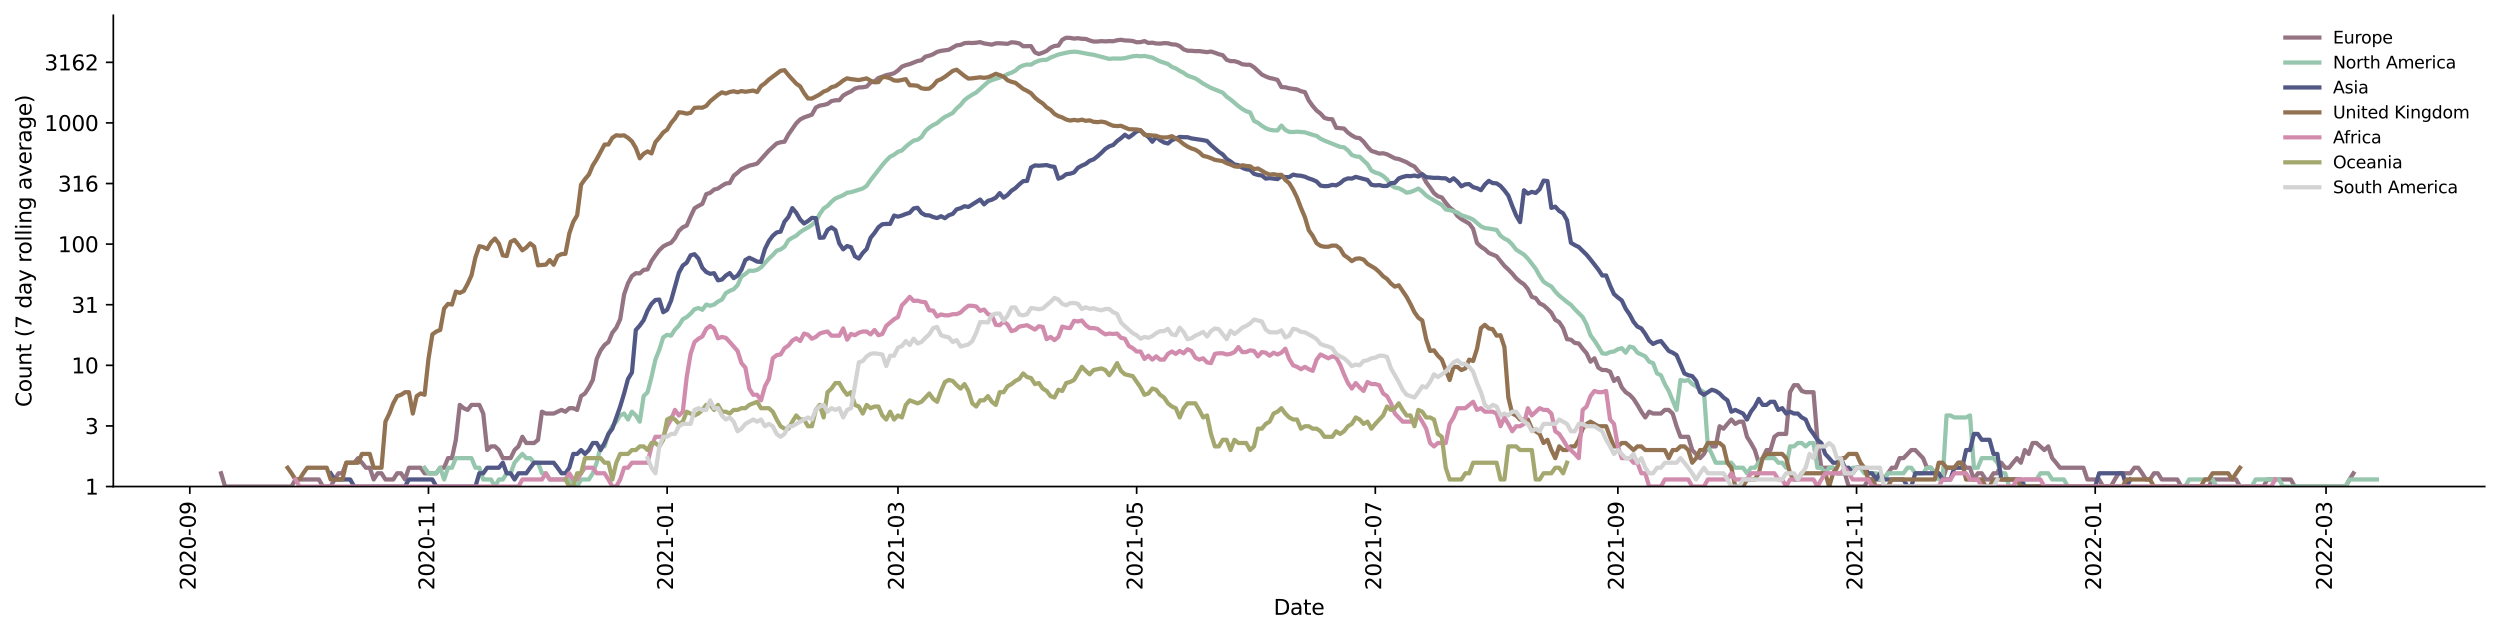 <?xml version="1.0" encoding="utf-8" standalone="no"?>
<!DOCTYPE svg PUBLIC "-//W3C//DTD SVG 1.1//EN"
  "http://www.w3.org/Graphics/SVG/1.1/DTD/svg11.dtd">
<svg xmlns:xlink="http://www.w3.org/1999/xlink" width="1176.528pt" height="298.621pt" viewBox="0 0 1176.528 298.621" xmlns="http://www.w3.org/2000/svg" version="1.1">
 <defs>
  <style type="text/css">*{stroke-linejoin: round; stroke-linecap: butt}</style>
 </defs>
 <g id="figure_1">
  <g id="patch_1">
   <path d="M 0 298.621 
L 1176.528 298.621 
L 1176.528 0 
L 0 0 
z
" style="fill: #ffffff"/>
  </g>
  <g id="axes_1">
   <g id="patch_2">
    <path d="M 53.328 228.96 
L 1169.328 228.96 
L 1169.328 7.2 
L 53.328 7.2 
z
" style="fill: #ffffff"/>
   </g>
   <g id="matplotlib.axis_1">
    <g id="xtick_1">
     <g id="line2d_1">
      <defs>
       <path id="me4fbdf5034" d="M 0 0 
L 0 3.5 
" style="stroke: #000000; stroke-width: 0.8"/>
      </defs>
      <g>
       <use xlink:href="#me4fbdf5034" x="89.325" y="228.96" style="stroke: #000000; stroke-width: 0.8"/>
      </g>
     </g>
     <g id="text_1">
      <!-- 2020-09 -->
      <g transform="translate(92.085 277.743)rotate(-90)scale(0.1 -0.1)">
       <defs>
        <path id="DejaVuSans-32" d="M 1228 531 
L 3431 531 
L 3431 0 
L 469 0 
L 469 531 
Q 828 903 1448 1529 
Q 2069 2156 2228 2338 
Q 2531 2678 2651 2914 
Q 2772 3150 2772 3378 
Q 2772 3750 2511 3984 
Q 2250 4219 1831 4219 
Q 1534 4219 1204 4116 
Q 875 4013 500 3803 
L 500 4441 
Q 881 4594 1212 4672 
Q 1544 4750 1819 4750 
Q 2544 4750 2975 4387 
Q 3406 4025 3406 3419 
Q 3406 3131 3298 2873 
Q 3191 2616 2906 2266 
Q 2828 2175 2409 1742 
Q 1991 1309 1228 531 
z
" transform="scale(0.016)"/>
        <path id="DejaVuSans-30" d="M 2034 4250 
Q 1547 4250 1301 3770 
Q 1056 3291 1056 2328 
Q 1056 1369 1301 889 
Q 1547 409 2034 409 
Q 2525 409 2770 889 
Q 3016 1369 3016 2328 
Q 3016 3291 2770 3770 
Q 2525 4250 2034 4250 
z
M 2034 4750 
Q 2819 4750 3233 4129 
Q 3647 3509 3647 2328 
Q 3647 1150 3233 529 
Q 2819 -91 2034 -91 
Q 1250 -91 836 529 
Q 422 1150 422 2328 
Q 422 3509 836 4129 
Q 1250 4750 2034 4750 
z
" transform="scale(0.016)"/>
        <path id="DejaVuSans-2d" d="M 313 2009 
L 1997 2009 
L 1997 1497 
L 313 1497 
L 313 2009 
z
" transform="scale(0.016)"/>
        <path id="DejaVuSans-39" d="M 703 97 
L 703 672 
Q 941 559 1184 500 
Q 1428 441 1663 441 
Q 2288 441 2617 861 
Q 2947 1281 2994 2138 
Q 2813 1869 2534 1725 
Q 2256 1581 1919 1581 
Q 1219 1581 811 2004 
Q 403 2428 403 3163 
Q 403 3881 828 4315 
Q 1253 4750 1959 4750 
Q 2769 4750 3195 4129 
Q 3622 3509 3622 2328 
Q 3622 1225 3098 567 
Q 2575 -91 1691 -91 
Q 1453 -91 1209 -44 
Q 966 3 703 97 
z
M 1959 2075 
Q 2384 2075 2632 2365 
Q 2881 2656 2881 3163 
Q 2881 3666 2632 3958 
Q 2384 4250 1959 4250 
Q 1534 4250 1286 3958 
Q 1038 3666 1038 3163 
Q 1038 2656 1286 2365 
Q 1534 2075 1959 2075 
z
" transform="scale(0.016)"/>
       </defs>
       <use xlink:href="#DejaVuSans-32"/>
       <use xlink:href="#DejaVuSans-30" x="63.623"/>
       <use xlink:href="#DejaVuSans-32" x="127.246"/>
       <use xlink:href="#DejaVuSans-30" x="190.869"/>
       <use xlink:href="#DejaVuSans-2d" x="254.492"/>
       <use xlink:href="#DejaVuSans-30" x="290.576"/>
       <use xlink:href="#DejaVuSans-39" x="354.199"/>
      </g>
     </g>
    </g>
    <g id="xtick_2">
     <g id="line2d_2">
      <g>
       <use xlink:href="#me4fbdf5034" x="201.643" y="228.96" style="stroke: #000000; stroke-width: 0.8"/>
      </g>
     </g>
     <g id="text_2">
      <!-- 2020-11 -->
      <g transform="translate(204.403 277.743)rotate(-90)scale(0.1 -0.1)">
       <defs>
        <path id="DejaVuSans-31" d="M 794 531 
L 1825 531 
L 1825 4091 
L 703 3866 
L 703 4441 
L 1819 4666 
L 2450 4666 
L 2450 531 
L 3481 531 
L 3481 0 
L 794 0 
L 794 531 
z
" transform="scale(0.016)"/>
       </defs>
       <use xlink:href="#DejaVuSans-32"/>
       <use xlink:href="#DejaVuSans-30" x="63.623"/>
       <use xlink:href="#DejaVuSans-32" x="127.246"/>
       <use xlink:href="#DejaVuSans-30" x="190.869"/>
       <use xlink:href="#DejaVuSans-2d" x="254.492"/>
       <use xlink:href="#DejaVuSans-31" x="290.576"/>
       <use xlink:href="#DejaVuSans-31" x="354.199"/>
      </g>
     </g>
    </g>
    <g id="xtick_3">
     <g id="line2d_3">
      <g>
       <use xlink:href="#me4fbdf5034" x="313.961" y="228.96" style="stroke: #000000; stroke-width: 0.8"/>
      </g>
     </g>
     <g id="text_3">
      <!-- 2021-01 -->
      <g transform="translate(316.721 277.743)rotate(-90)scale(0.1 -0.1)">
       <use xlink:href="#DejaVuSans-32"/>
       <use xlink:href="#DejaVuSans-30" x="63.623"/>
       <use xlink:href="#DejaVuSans-32" x="127.246"/>
       <use xlink:href="#DejaVuSans-31" x="190.869"/>
       <use xlink:href="#DejaVuSans-2d" x="254.492"/>
       <use xlink:href="#DejaVuSans-30" x="290.576"/>
       <use xlink:href="#DejaVuSans-31" x="354.199"/>
      </g>
     </g>
    </g>
    <g id="xtick_4">
     <g id="line2d_4">
      <g>
       <use xlink:href="#me4fbdf5034" x="422.597" y="228.96" style="stroke: #000000; stroke-width: 0.8"/>
      </g>
     </g>
     <g id="text_4">
      <!-- 2021-03 -->
      <g transform="translate(425.356 277.743)rotate(-90)scale(0.1 -0.1)">
       <defs>
        <path id="DejaVuSans-33" d="M 2597 2516 
Q 3050 2419 3304 2112 
Q 3559 1806 3559 1356 
Q 3559 666 3084 287 
Q 2609 -91 1734 -91 
Q 1441 -91 1130 -33 
Q 819 25 488 141 
L 488 750 
Q 750 597 1062 519 
Q 1375 441 1716 441 
Q 2309 441 2620 675 
Q 2931 909 2931 1356 
Q 2931 1769 2642 2001 
Q 2353 2234 1838 2234 
L 1294 2234 
L 1294 2753 
L 1863 2753 
Q 2328 2753 2575 2939 
Q 2822 3125 2822 3475 
Q 2822 3834 2567 4026 
Q 2313 4219 1838 4219 
Q 1578 4219 1281 4162 
Q 984 4106 628 3988 
L 628 4550 
Q 988 4650 1302 4700 
Q 1616 4750 1894 4750 
Q 2613 4750 3031 4423 
Q 3450 4097 3450 3541 
Q 3450 3153 3228 2886 
Q 3006 2619 2597 2516 
z
" transform="scale(0.016)"/>
       </defs>
       <use xlink:href="#DejaVuSans-32"/>
       <use xlink:href="#DejaVuSans-30" x="63.623"/>
       <use xlink:href="#DejaVuSans-32" x="127.246"/>
       <use xlink:href="#DejaVuSans-31" x="190.869"/>
       <use xlink:href="#DejaVuSans-2d" x="254.492"/>
       <use xlink:href="#DejaVuSans-30" x="290.576"/>
       <use xlink:href="#DejaVuSans-33" x="354.199"/>
      </g>
     </g>
    </g>
    <g id="xtick_5">
     <g id="line2d_5">
      <g>
       <use xlink:href="#me4fbdf5034" x="534.915" y="228.96" style="stroke: #000000; stroke-width: 0.8"/>
      </g>
     </g>
     <g id="text_5">
      <!-- 2021-05 -->
      <g transform="translate(537.674 277.743)rotate(-90)scale(0.1 -0.1)">
       <defs>
        <path id="DejaVuSans-35" d="M 691 4666 
L 3169 4666 
L 3169 4134 
L 1269 4134 
L 1269 2991 
Q 1406 3038 1543 3061 
Q 1681 3084 1819 3084 
Q 2600 3084 3056 2656 
Q 3513 2228 3513 1497 
Q 3513 744 3044 326 
Q 2575 -91 1722 -91 
Q 1428 -91 1123 -41 
Q 819 9 494 109 
L 494 744 
Q 775 591 1075 516 
Q 1375 441 1709 441 
Q 2250 441 2565 725 
Q 2881 1009 2881 1497 
Q 2881 1984 2565 2268 
Q 2250 2553 1709 2553 
Q 1456 2553 1204 2497 
Q 953 2441 691 2322 
L 691 4666 
z
" transform="scale(0.016)"/>
       </defs>
       <use xlink:href="#DejaVuSans-32"/>
       <use xlink:href="#DejaVuSans-30" x="63.623"/>
       <use xlink:href="#DejaVuSans-32" x="127.246"/>
       <use xlink:href="#DejaVuSans-31" x="190.869"/>
       <use xlink:href="#DejaVuSans-2d" x="254.492"/>
       <use xlink:href="#DejaVuSans-30" x="290.576"/>
       <use xlink:href="#DejaVuSans-35" x="354.199"/>
      </g>
     </g>
    </g>
    <g id="xtick_6">
     <g id="line2d_6">
      <g>
       <use xlink:href="#me4fbdf5034" x="647.233" y="228.96" style="stroke: #000000; stroke-width: 0.8"/>
      </g>
     </g>
     <g id="text_6">
      <!-- 2021-07 -->
      <g transform="translate(649.992 277.743)rotate(-90)scale(0.1 -0.1)">
       <defs>
        <path id="DejaVuSans-37" d="M 525 4666 
L 3525 4666 
L 3525 4397 
L 1831 0 
L 1172 0 
L 2766 4134 
L 525 4134 
L 525 4666 
z
" transform="scale(0.016)"/>
       </defs>
       <use xlink:href="#DejaVuSans-32"/>
       <use xlink:href="#DejaVuSans-30" x="63.623"/>
       <use xlink:href="#DejaVuSans-32" x="127.246"/>
       <use xlink:href="#DejaVuSans-31" x="190.869"/>
       <use xlink:href="#DejaVuSans-2d" x="254.492"/>
       <use xlink:href="#DejaVuSans-30" x="290.576"/>
       <use xlink:href="#DejaVuSans-37" x="354.199"/>
      </g>
     </g>
    </g>
    <g id="xtick_7">
     <g id="line2d_7">
      <g>
       <use xlink:href="#me4fbdf5034" x="761.392" y="228.96" style="stroke: #000000; stroke-width: 0.8"/>
      </g>
     </g>
     <g id="text_7">
      <!-- 2021-09 -->
      <g transform="translate(764.152 277.743)rotate(-90)scale(0.1 -0.1)">
       <use xlink:href="#DejaVuSans-32"/>
       <use xlink:href="#DejaVuSans-30" x="63.623"/>
       <use xlink:href="#DejaVuSans-32" x="127.246"/>
       <use xlink:href="#DejaVuSans-31" x="190.869"/>
       <use xlink:href="#DejaVuSans-2d" x="254.492"/>
       <use xlink:href="#DejaVuSans-30" x="290.576"/>
       <use xlink:href="#DejaVuSans-39" x="354.199"/>
      </g>
     </g>
    </g>
    <g id="xtick_8">
     <g id="line2d_8">
      <g>
       <use xlink:href="#me4fbdf5034" x="873.711" y="228.96" style="stroke: #000000; stroke-width: 0.8"/>
      </g>
     </g>
     <g id="text_8">
      <!-- 2021-11 -->
      <g transform="translate(876.47 277.743)rotate(-90)scale(0.1 -0.1)">
       <use xlink:href="#DejaVuSans-32"/>
       <use xlink:href="#DejaVuSans-30" x="63.623"/>
       <use xlink:href="#DejaVuSans-32" x="127.246"/>
       <use xlink:href="#DejaVuSans-31" x="190.869"/>
       <use xlink:href="#DejaVuSans-2d" x="254.492"/>
       <use xlink:href="#DejaVuSans-31" x="290.576"/>
       <use xlink:href="#DejaVuSans-31" x="354.199"/>
      </g>
     </g>
    </g>
    <g id="xtick_9">
     <g id="line2d_9">
      <g>
       <use xlink:href="#me4fbdf5034" x="986.029" y="228.96" style="stroke: #000000; stroke-width: 0.8"/>
      </g>
     </g>
     <g id="text_9">
      <!-- 2022-01 -->
      <g transform="translate(988.788 277.743)rotate(-90)scale(0.1 -0.1)">
       <use xlink:href="#DejaVuSans-32"/>
       <use xlink:href="#DejaVuSans-30" x="63.623"/>
       <use xlink:href="#DejaVuSans-32" x="127.246"/>
       <use xlink:href="#DejaVuSans-32" x="190.869"/>
       <use xlink:href="#DejaVuSans-2d" x="254.492"/>
       <use xlink:href="#DejaVuSans-30" x="290.576"/>
       <use xlink:href="#DejaVuSans-31" x="354.199"/>
      </g>
     </g>
    </g>
    <g id="xtick_10">
     <g id="line2d_10">
      <g>
       <use xlink:href="#me4fbdf5034" x="1094.664" y="228.96" style="stroke: #000000; stroke-width: 0.8"/>
      </g>
     </g>
     <g id="text_10">
      <!-- 2022-03 -->
      <g transform="translate(1097.424 277.743)rotate(-90)scale(0.1 -0.1)">
       <use xlink:href="#DejaVuSans-32"/>
       <use xlink:href="#DejaVuSans-30" x="63.623"/>
       <use xlink:href="#DejaVuSans-32" x="127.246"/>
       <use xlink:href="#DejaVuSans-32" x="190.869"/>
       <use xlink:href="#DejaVuSans-2d" x="254.492"/>
       <use xlink:href="#DejaVuSans-30" x="290.576"/>
       <use xlink:href="#DejaVuSans-33" x="354.199"/>
      </g>
     </g>
    </g>
    <g id="text_11">
     <!-- Date -->
     <g transform="translate(599.377 289.341)scale(0.1 -0.1)">
      <defs>
       <path id="DejaVuSans-44" d="M 1259 4147 
L 1259 519 
L 2022 519 
Q 2988 519 3436 956 
Q 3884 1394 3884 2338 
Q 3884 3275 3436 3711 
Q 2988 4147 2022 4147 
L 1259 4147 
z
M 628 4666 
L 1925 4666 
Q 3281 4666 3915 4102 
Q 4550 3538 4550 2338 
Q 4550 1131 3912 565 
Q 3275 0 1925 0 
L 628 0 
L 628 4666 
z
" transform="scale(0.016)"/>
       <path id="DejaVuSans-61" d="M 2194 1759 
Q 1497 1759 1228 1600 
Q 959 1441 959 1056 
Q 959 750 1161 570 
Q 1363 391 1709 391 
Q 2188 391 2477 730 
Q 2766 1069 2766 1631 
L 2766 1759 
L 2194 1759 
z
M 3341 1997 
L 3341 0 
L 2766 0 
L 2766 531 
Q 2569 213 2275 61 
Q 1981 -91 1556 -91 
Q 1019 -91 701 211 
Q 384 513 384 1019 
Q 384 1609 779 1909 
Q 1175 2209 1959 2209 
L 2766 2209 
L 2766 2266 
Q 2766 2663 2505 2880 
Q 2244 3097 1772 3097 
Q 1472 3097 1187 3025 
Q 903 2953 641 2809 
L 641 3341 
Q 956 3463 1253 3523 
Q 1550 3584 1831 3584 
Q 2591 3584 2966 3190 
Q 3341 2797 3341 1997 
z
" transform="scale(0.016)"/>
       <path id="DejaVuSans-74" d="M 1172 4494 
L 1172 3500 
L 2356 3500 
L 2356 3053 
L 1172 3053 
L 1172 1153 
Q 1172 725 1289 603 
Q 1406 481 1766 481 
L 2356 481 
L 2356 0 
L 1766 0 
Q 1100 0 847 248 
Q 594 497 594 1153 
L 594 3053 
L 172 3053 
L 172 3500 
L 594 3500 
L 594 4494 
L 1172 4494 
z
" transform="scale(0.016)"/>
       <path id="DejaVuSans-65" d="M 3597 1894 
L 3597 1613 
L 953 1613 
Q 991 1019 1311 708 
Q 1631 397 2203 397 
Q 2534 397 2845 478 
Q 3156 559 3463 722 
L 3463 178 
Q 3153 47 2828 -22 
Q 2503 -91 2169 -91 
Q 1331 -91 842 396 
Q 353 884 353 1716 
Q 353 2575 817 3079 
Q 1281 3584 2069 3584 
Q 2775 3584 3186 3129 
Q 3597 2675 3597 1894 
z
M 3022 2063 
Q 3016 2534 2758 2815 
Q 2500 3097 2075 3097 
Q 1594 3097 1305 2825 
Q 1016 2553 972 2059 
L 3022 2063 
z
" transform="scale(0.016)"/>
      </defs>
      <use xlink:href="#DejaVuSans-44"/>
      <use xlink:href="#DejaVuSans-61" x="77.002"/>
      <use xlink:href="#DejaVuSans-74" x="138.281"/>
      <use xlink:href="#DejaVuSans-65" x="177.49"/>
     </g>
    </g>
   </g>
   <g id="matplotlib.axis_2">
    <g id="ytick_1">
     <g id="line2d_11">
      <defs>
       <path id="mce326a20ba" d="M 0 0 
L -3.5 0 
" style="stroke: #000000; stroke-width: 0.8"/>
      </defs>
      <g>
       <use xlink:href="#mce326a20ba" x="53.328" y="228.96" style="stroke: #000000; stroke-width: 0.8"/>
      </g>
     </g>
     <g id="text_12">
      <!-- 1 -->
      <g transform="translate(39.966 232.759)scale(0.1 -0.1)">
       <use xlink:href="#DejaVuSans-31"/>
      </g>
     </g>
    </g>
    <g id="ytick_2">
     <g id="line2d_12">
      <g>
       <use xlink:href="#mce326a20ba" x="53.328" y="200.441" style="stroke: #000000; stroke-width: 0.8"/>
      </g>
     </g>
     <g id="text_13">
      <!-- 3 -->
      <g transform="translate(39.966 204.24)scale(0.1 -0.1)">
       <use xlink:href="#DejaVuSans-33"/>
      </g>
     </g>
    </g>
    <g id="ytick_3">
     <g id="line2d_13">
      <g>
       <use xlink:href="#mce326a20ba" x="53.328" y="171.922" style="stroke: #000000; stroke-width: 0.8"/>
      </g>
     </g>
     <g id="text_14">
      <!-- 10 -->
      <g transform="translate(33.603 175.721)scale(0.1 -0.1)">
       <use xlink:href="#DejaVuSans-31"/>
       <use xlink:href="#DejaVuSans-30" x="63.623"/>
      </g>
     </g>
    </g>
    <g id="ytick_4">
     <g id="line2d_14">
      <g>
       <use xlink:href="#mce326a20ba" x="53.328" y="143.403" style="stroke: #000000; stroke-width: 0.8"/>
      </g>
     </g>
     <g id="text_15">
      <!-- 31 -->
      <g transform="translate(33.603 147.202)scale(0.1 -0.1)">
       <use xlink:href="#DejaVuSans-33"/>
       <use xlink:href="#DejaVuSans-31" x="63.623"/>
      </g>
     </g>
    </g>
    <g id="ytick_5">
     <g id="line2d_15">
      <g>
       <use xlink:href="#mce326a20ba" x="53.328" y="114.883" style="stroke: #000000; stroke-width: 0.8"/>
      </g>
     </g>
     <g id="text_16">
      <!-- 100 -->
      <g transform="translate(27.241 118.683)scale(0.1 -0.1)">
       <use xlink:href="#DejaVuSans-31"/>
       <use xlink:href="#DejaVuSans-30" x="63.623"/>
       <use xlink:href="#DejaVuSans-30" x="127.246"/>
      </g>
     </g>
    </g>
    <g id="ytick_6">
     <g id="line2d_16">
      <g>
       <use xlink:href="#mce326a20ba" x="53.328" y="86.364" style="stroke: #000000; stroke-width: 0.8"/>
      </g>
     </g>
     <g id="text_17">
      <!-- 316 -->
      <g transform="translate(27.241 90.163)scale(0.1 -0.1)">
       <defs>
        <path id="DejaVuSans-36" d="M 2113 2584 
Q 1688 2584 1439 2293 
Q 1191 2003 1191 1497 
Q 1191 994 1439 701 
Q 1688 409 2113 409 
Q 2538 409 2786 701 
Q 3034 994 3034 1497 
Q 3034 2003 2786 2293 
Q 2538 2584 2113 2584 
z
M 3366 4563 
L 3366 3988 
Q 3128 4100 2886 4159 
Q 2644 4219 2406 4219 
Q 1781 4219 1451 3797 
Q 1122 3375 1075 2522 
Q 1259 2794 1537 2939 
Q 1816 3084 2150 3084 
Q 2853 3084 3261 2657 
Q 3669 2231 3669 1497 
Q 3669 778 3244 343 
Q 2819 -91 2113 -91 
Q 1303 -91 875 529 
Q 447 1150 447 2328 
Q 447 3434 972 4092 
Q 1497 4750 2381 4750 
Q 2619 4750 2861 4703 
Q 3103 4656 3366 4563 
z
" transform="scale(0.016)"/>
       </defs>
       <use xlink:href="#DejaVuSans-33"/>
       <use xlink:href="#DejaVuSans-31" x="63.623"/>
       <use xlink:href="#DejaVuSans-36" x="127.246"/>
      </g>
     </g>
    </g>
    <g id="ytick_7">
     <g id="line2d_17">
      <g>
       <use xlink:href="#mce326a20ba" x="53.328" y="57.845" style="stroke: #000000; stroke-width: 0.8"/>
      </g>
     </g>
     <g id="text_18">
      <!-- 1000 -->
      <g transform="translate(20.878 61.644)scale(0.1 -0.1)">
       <use xlink:href="#DejaVuSans-31"/>
       <use xlink:href="#DejaVuSans-30" x="63.623"/>
       <use xlink:href="#DejaVuSans-30" x="127.246"/>
       <use xlink:href="#DejaVuSans-30" x="190.869"/>
      </g>
     </g>
    </g>
    <g id="ytick_8">
     <g id="line2d_18">
      <g>
       <use xlink:href="#mce326a20ba" x="53.328" y="29.326" style="stroke: #000000; stroke-width: 0.8"/>
      </g>
     </g>
     <g id="text_19">
      <!-- 3162 -->
      <g transform="translate(20.878 33.125)scale(0.1 -0.1)">
       <use xlink:href="#DejaVuSans-33"/>
       <use xlink:href="#DejaVuSans-31" x="63.623"/>
       <use xlink:href="#DejaVuSans-36" x="127.246"/>
       <use xlink:href="#DejaVuSans-32" x="190.869"/>
      </g>
     </g>
    </g>
    <g id="text_20">
     <!-- Count (7 day rolling average) -->
     <g transform="translate(14.798 191.548)rotate(-90)scale(0.1 -0.1)">
      <defs>
       <path id="DejaVuSans-43" d="M 4122 4306 
L 4122 3641 
Q 3803 3938 3442 4084 
Q 3081 4231 2675 4231 
Q 1875 4231 1450 3742 
Q 1025 3253 1025 2328 
Q 1025 1406 1450 917 
Q 1875 428 2675 428 
Q 3081 428 3442 575 
Q 3803 722 4122 1019 
L 4122 359 
Q 3791 134 3420 21 
Q 3050 -91 2638 -91 
Q 1578 -91 968 557 
Q 359 1206 359 2328 
Q 359 3453 968 4101 
Q 1578 4750 2638 4750 
Q 3056 4750 3426 4639 
Q 3797 4528 4122 4306 
z
" transform="scale(0.016)"/>
       <path id="DejaVuSans-6f" d="M 1959 3097 
Q 1497 3097 1228 2736 
Q 959 2375 959 1747 
Q 959 1119 1226 758 
Q 1494 397 1959 397 
Q 2419 397 2687 759 
Q 2956 1122 2956 1747 
Q 2956 2369 2687 2733 
Q 2419 3097 1959 3097 
z
M 1959 3584 
Q 2709 3584 3137 3096 
Q 3566 2609 3566 1747 
Q 3566 888 3137 398 
Q 2709 -91 1959 -91 
Q 1206 -91 779 398 
Q 353 888 353 1747 
Q 353 2609 779 3096 
Q 1206 3584 1959 3584 
z
" transform="scale(0.016)"/>
       <path id="DejaVuSans-75" d="M 544 1381 
L 544 3500 
L 1119 3500 
L 1119 1403 
Q 1119 906 1312 657 
Q 1506 409 1894 409 
Q 2359 409 2629 706 
Q 2900 1003 2900 1516 
L 2900 3500 
L 3475 3500 
L 3475 0 
L 2900 0 
L 2900 538 
Q 2691 219 2414 64 
Q 2138 -91 1772 -91 
Q 1169 -91 856 284 
Q 544 659 544 1381 
z
M 1991 3584 
L 1991 3584 
z
" transform="scale(0.016)"/>
       <path id="DejaVuSans-6e" d="M 3513 2113 
L 3513 0 
L 2938 0 
L 2938 2094 
Q 2938 2591 2744 2837 
Q 2550 3084 2163 3084 
Q 1697 3084 1428 2787 
Q 1159 2491 1159 1978 
L 1159 0 
L 581 0 
L 581 3500 
L 1159 3500 
L 1159 2956 
Q 1366 3272 1645 3428 
Q 1925 3584 2291 3584 
Q 2894 3584 3203 3211 
Q 3513 2838 3513 2113 
z
" transform="scale(0.016)"/>
       <path id="DejaVuSans-20" transform="scale(0.016)"/>
       <path id="DejaVuSans-28" d="M 1984 4856 
Q 1566 4138 1362 3434 
Q 1159 2731 1159 2009 
Q 1159 1288 1364 580 
Q 1569 -128 1984 -844 
L 1484 -844 
Q 1016 -109 783 600 
Q 550 1309 550 2009 
Q 550 2706 781 3412 
Q 1013 4119 1484 4856 
L 1984 4856 
z
" transform="scale(0.016)"/>
       <path id="DejaVuSans-64" d="M 2906 2969 
L 2906 4863 
L 3481 4863 
L 3481 0 
L 2906 0 
L 2906 525 
Q 2725 213 2448 61 
Q 2172 -91 1784 -91 
Q 1150 -91 751 415 
Q 353 922 353 1747 
Q 353 2572 751 3078 
Q 1150 3584 1784 3584 
Q 2172 3584 2448 3432 
Q 2725 3281 2906 2969 
z
M 947 1747 
Q 947 1113 1208 752 
Q 1469 391 1925 391 
Q 2381 391 2643 752 
Q 2906 1113 2906 1747 
Q 2906 2381 2643 2742 
Q 2381 3103 1925 3103 
Q 1469 3103 1208 2742 
Q 947 2381 947 1747 
z
" transform="scale(0.016)"/>
       <path id="DejaVuSans-79" d="M 2059 -325 
Q 1816 -950 1584 -1140 
Q 1353 -1331 966 -1331 
L 506 -1331 
L 506 -850 
L 844 -850 
Q 1081 -850 1212 -737 
Q 1344 -625 1503 -206 
L 1606 56 
L 191 3500 
L 800 3500 
L 1894 763 
L 2988 3500 
L 3597 3500 
L 2059 -325 
z
" transform="scale(0.016)"/>
       <path id="DejaVuSans-72" d="M 2631 2963 
Q 2534 3019 2420 3045 
Q 2306 3072 2169 3072 
Q 1681 3072 1420 2755 
Q 1159 2438 1159 1844 
L 1159 0 
L 581 0 
L 581 3500 
L 1159 3500 
L 1159 2956 
Q 1341 3275 1631 3429 
Q 1922 3584 2338 3584 
Q 2397 3584 2469 3576 
Q 2541 3569 2628 3553 
L 2631 2963 
z
" transform="scale(0.016)"/>
       <path id="DejaVuSans-6c" d="M 603 4863 
L 1178 4863 
L 1178 0 
L 603 0 
L 603 4863 
z
" transform="scale(0.016)"/>
       <path id="DejaVuSans-69" d="M 603 3500 
L 1178 3500 
L 1178 0 
L 603 0 
L 603 3500 
z
M 603 4863 
L 1178 4863 
L 1178 4134 
L 603 4134 
L 603 4863 
z
" transform="scale(0.016)"/>
       <path id="DejaVuSans-67" d="M 2906 1791 
Q 2906 2416 2648 2759 
Q 2391 3103 1925 3103 
Q 1463 3103 1205 2759 
Q 947 2416 947 1791 
Q 947 1169 1205 825 
Q 1463 481 1925 481 
Q 2391 481 2648 825 
Q 2906 1169 2906 1791 
z
M 3481 434 
Q 3481 -459 3084 -895 
Q 2688 -1331 1869 -1331 
Q 1566 -1331 1297 -1286 
Q 1028 -1241 775 -1147 
L 775 -588 
Q 1028 -725 1275 -790 
Q 1522 -856 1778 -856 
Q 2344 -856 2625 -561 
Q 2906 -266 2906 331 
L 2906 616 
Q 2728 306 2450 153 
Q 2172 0 1784 0 
Q 1141 0 747 490 
Q 353 981 353 1791 
Q 353 2603 747 3093 
Q 1141 3584 1784 3584 
Q 2172 3584 2450 3431 
Q 2728 3278 2906 2969 
L 2906 3500 
L 3481 3500 
L 3481 434 
z
" transform="scale(0.016)"/>
       <path id="DejaVuSans-76" d="M 191 3500 
L 800 3500 
L 1894 563 
L 2988 3500 
L 3597 3500 
L 2284 0 
L 1503 0 
L 191 3500 
z
" transform="scale(0.016)"/>
       <path id="DejaVuSans-29" d="M 513 4856 
L 1013 4856 
Q 1481 4119 1714 3412 
Q 1947 2706 1947 2009 
Q 1947 1309 1714 600 
Q 1481 -109 1013 -844 
L 513 -844 
Q 928 -128 1133 580 
Q 1338 1288 1338 2009 
Q 1338 2731 1133 3434 
Q 928 4138 513 4856 
z
" transform="scale(0.016)"/>
      </defs>
      <use xlink:href="#DejaVuSans-43"/>
      <use xlink:href="#DejaVuSans-6f" x="69.824"/>
      <use xlink:href="#DejaVuSans-75" x="131.006"/>
      <use xlink:href="#DejaVuSans-6e" x="194.385"/>
      <use xlink:href="#DejaVuSans-74" x="257.764"/>
      <use xlink:href="#DejaVuSans-20" x="296.973"/>
      <use xlink:href="#DejaVuSans-28" x="328.76"/>
      <use xlink:href="#DejaVuSans-37" x="367.773"/>
      <use xlink:href="#DejaVuSans-20" x="431.396"/>
      <use xlink:href="#DejaVuSans-64" x="463.184"/>
      <use xlink:href="#DejaVuSans-61" x="526.66"/>
      <use xlink:href="#DejaVuSans-79" x="587.939"/>
      <use xlink:href="#DejaVuSans-20" x="647.119"/>
      <use xlink:href="#DejaVuSans-72" x="678.906"/>
      <use xlink:href="#DejaVuSans-6f" x="717.77"/>
      <use xlink:href="#DejaVuSans-6c" x="778.951"/>
      <use xlink:href="#DejaVuSans-6c" x="806.734"/>
      <use xlink:href="#DejaVuSans-69" x="834.518"/>
      <use xlink:href="#DejaVuSans-6e" x="862.301"/>
      <use xlink:href="#DejaVuSans-67" x="925.68"/>
      <use xlink:href="#DejaVuSans-20" x="989.156"/>
      <use xlink:href="#DejaVuSans-61" x="1020.943"/>
      <use xlink:href="#DejaVuSans-76" x="1082.223"/>
      <use xlink:href="#DejaVuSans-65" x="1141.402"/>
      <use xlink:href="#DejaVuSans-72" x="1202.926"/>
      <use xlink:href="#DejaVuSans-61" x="1244.039"/>
      <use xlink:href="#DejaVuSans-67" x="1305.318"/>
      <use xlink:href="#DejaVuSans-65" x="1368.795"/>
      <use xlink:href="#DejaVuSans-29" x="1430.318"/>
     </g>
    </g>
   </g>
   <g id="line2d_19">
    <path d="M 104.055 222.735 
L 105.897 228.96 
L 137.198 228.96 
L 139.04 225.652 
L 150.087 225.652 
L 151.929 228.96 
L 155.611 228.96 
L 157.453 225.652 
L 159.294 222.735 
L 161.135 222.735 
L 162.976 217.764 
L 166.659 217.764 
L 168.5 215.608 
L 170.341 217.764 
L 172.183 220.125 
L 174.024 220.125 
L 175.865 225.652 
L 177.707 222.735 
L 179.548 222.735 
L 181.389 225.652 
L 185.072 225.652 
L 186.913 222.735 
L 188.754 222.735 
L 190.596 225.652 
L 192.437 220.125 
L 197.961 220.125 
L 199.802 222.735 
L 205.326 222.735 
L 207.167 220.125 
L 209.008 220.125 
L 210.85 215.608 
L 212.691 215.608 
L 214.532 206.98 
L 216.373 190.55 
L 218.215 192.098 
L 220.056 192.91 
L 221.897 190.55 
L 225.58 190.55 
L 227.421 194.62 
L 229.262 211.79 
L 231.104 210.081 
L 232.945 210.081 
L 234.786 211.79 
L 236.628 215.608 
L 240.31 215.608 
L 242.151 211.79 
L 243.993 210.081 
L 245.834 205.564 
L 247.675 208.482 
L 251.358 208.482 
L 253.199 206.98 
L 255.04 193.75 
L 256.882 194.62 
L 260.564 194.62 
L 264.247 192.91 
L 266.088 193.75 
L 267.929 192.098 
L 269.771 192.098 
L 271.612 192.91 
L 273.453 186.411 
L 275.294 185.173 
L 277.136 182.322 
L 278.977 178.813 
L 280.818 168.926 
L 282.66 164.884 
L 284.501 162.354 
L 286.342 160.952 
L 288.183 156.587 
L 290.025 154.226 
L 291.866 150.235 
L 293.707 138.574 
L 295.549 133.287 
L 297.39 129.886 
L 299.231 128.561 
L 301.072 128.684 
L 302.914 127.012 
L 304.755 126.782 
L 306.596 122.874 
L 308.438 120.191 
L 310.279 117.73 
L 312.12 115.968 
L 313.961 114.99 
L 315.803 114.254 
L 317.644 112.045 
L 319.485 108.658 
L 321.326 106.956 
L 323.168 106.147 
L 325.009 101.906 
L 326.85 98.016 
L 328.692 96.895 
L 330.533 95.922 
L 332.374 91.364 
L 334.215 90.742 
L 336.057 89.215 
L 337.898 88.717 
L 339.739 87.446 
L 341.581 86.36 
L 343.422 86.137 
L 345.263 82.753 
L 347.104 81.261 
L 348.946 79.622 
L 352.628 77.926 
L 354.47 77.531 
L 356.311 76.996 
L 361.835 70.861 
L 365.517 67.498 
L 367.358 66.945 
L 369.2 66.691 
L 371.041 63.298 
L 374.724 58.023 
L 376.565 56.212 
L 378.406 55.257 
L 382.089 53.962 
L 383.93 50.616 
L 385.771 49.688 
L 387.613 49.392 
L 389.454 48.899 
L 391.295 47.576 
L 393.136 47.188 
L 394.978 47.156 
L 396.819 44.945 
L 398.66 43.884 
L 400.502 43.019 
L 402.343 41.697 
L 404.184 41.157 
L 406.025 41.067 
L 407.867 40.735 
L 409.708 38.844 
L 411.549 38.315 
L 413.39 36.686 
L 415.232 36.107 
L 417.073 35.349 
L 418.914 34.977 
L 420.756 34.471 
L 422.597 33.157 
L 424.438 31.367 
L 426.279 30.652 
L 428.121 30.164 
L 431.803 28.704 
L 433.645 28.356 
L 435.486 26.66 
L 437.327 26.209 
L 439.168 25.506 
L 441.01 24.428 
L 442.851 23.925 
L 446.534 23.422 
L 450.216 21.34 
L 452.057 21.122 
L 453.899 20.301 
L 455.74 20.178 
L 457.581 20.253 
L 459.422 20.106 
L 461.264 19.823 
L 463.105 20.441 
L 466.788 21.01 
L 468.629 20.391 
L 470.47 20.356 
L 474.153 20.646 
L 475.994 19.894 
L 477.835 20.042 
L 479.677 20.417 
L 481.518 21.766 
L 485.2 21.688 
L 487.042 24.639 
L 488.883 25.427 
L 490.724 24.788 
L 492.566 23.959 
L 494.407 22.45 
L 496.248 21.639 
L 498.089 21.45 
L 499.931 18.697 
L 501.772 17.76 
L 503.613 17.827 
L 505.455 18.167 
L 507.296 17.981 
L 509.137 18.251 
L 510.978 18.311 
L 512.82 19.046 
L 514.661 19.563 
L 516.502 19.55 
L 518.343 19.349 
L 520.185 19.472 
L 522.026 19.342 
L 523.867 19.426 
L 525.709 18.937 
L 527.55 18.725 
L 529.391 19.041 
L 531.232 19.101 
L 533.074 19.301 
L 534.915 19.891 
L 536.756 19.825 
L 538.598 19.34 
L 540.439 20.212 
L 542.28 20.088 
L 544.121 20.465 
L 545.963 20.534 
L 547.804 20.303 
L 549.645 20.365 
L 551.487 20.876 
L 553.328 20.973 
L 555.169 21.702 
L 557.01 23.21 
L 558.852 23.868 
L 560.693 23.901 
L 562.534 24.079 
L 564.375 24.056 
L 568.058 24.545 
L 569.899 24.245 
L 571.741 24.818 
L 573.582 25.516 
L 575.423 25.967 
L 577.264 28.131 
L 579.106 28.778 
L 580.947 28.787 
L 582.788 29.326 
L 584.63 30.246 
L 586.471 30.451 
L 588.312 30.487 
L 590.153 31.651 
L 593.836 35.071 
L 595.677 35.992 
L 597.519 36.71 
L 599.36 37.073 
L 601.201 37.6 
L 603.042 40.979 
L 604.884 41.065 
L 606.725 41.552 
L 610.407 42.091 
L 612.249 42.924 
L 614.09 43.356 
L 615.931 47.304 
L 617.773 49.89 
L 619.614 52.011 
L 621.455 53.444 
L 623.296 55.487 
L 625.138 56.008 
L 626.979 56.12 
L 628.82 60.115 
L 632.503 60.514 
L 634.344 62.405 
L 636.185 63.743 
L 638.027 64.751 
L 639.868 64.99 
L 641.709 66.675 
L 643.551 69.078 
L 645.392 71.024 
L 647.233 71.584 
L 649.074 72.271 
L 650.916 72.12 
L 652.757 72.629 
L 656.439 74.525 
L 658.281 74.832 
L 661.963 76.353 
L 663.805 77.508 
L 665.646 78.351 
L 667.487 80.605 
L 669.328 82.255 
L 671.17 85.763 
L 673.011 88.242 
L 674.852 90.916 
L 676.694 92.37 
L 678.535 92.933 
L 680.376 95.417 
L 682.217 97.625 
L 684.059 99.077 
L 685.9 101.635 
L 687.741 103.108 
L 691.424 105.22 
L 693.265 107.66 
L 695.106 114.393 
L 696.948 116.117 
L 698.789 117.298 
L 700.63 119.034 
L 704.313 120.589 
L 707.995 125.123 
L 709.837 126.839 
L 711.678 128.746 
L 713.519 130.946 
L 715.36 132.554 
L 717.202 133.813 
L 719.043 136.038 
L 720.884 139.704 
L 722.726 140.29 
L 724.567 142.779 
L 726.408 143.668 
L 728.249 145.304 
L 730.091 147.187 
L 731.932 150.532 
L 733.773 151.599 
L 735.615 154.4 
L 737.456 159.624 
L 739.297 159.841 
L 741.138 161.41 
L 742.98 161.643 
L 744.821 164.098 
L 746.662 166.253 
L 748.504 170.213 
L 750.345 168.614 
L 752.186 173.007 
L 754.027 174.142 
L 755.869 174.142 
L 757.71 174.928 
L 759.551 179.285 
L 761.392 177.896 
L 763.234 182.322 
L 765.075 184.576 
L 766.916 185.784 
L 768.758 187.715 
L 770.599 190.55 
L 772.44 193.75 
L 774.281 196.455 
L 776.123 193.75 
L 777.964 194.62 
L 781.647 194.62 
L 783.488 192.91 
L 785.329 192.91 
L 787.17 194.62 
L 789.012 200.593 
L 790.853 205.564 
L 794.536 205.564 
L 796.377 211.79 
L 800.059 215.608 
L 801.901 213.626 
L 803.742 210.081 
L 807.424 210.081 
L 809.266 200.593 
L 811.107 201.746 
L 812.948 199.492 
L 814.79 197.427 
L 816.631 199.492 
L 818.472 198.438 
L 820.313 198.438 
L 822.155 205.564 
L 823.996 208.482 
L 825.837 211.79 
L 827.679 217.764 
L 829.52 215.608 
L 831.361 211.79 
L 833.202 211.79 
L 835.044 205.564 
L 836.885 204.225 
L 840.568 204.225 
L 842.409 184.576 
L 844.25 181.268 
L 846.091 181.268 
L 847.933 183.993 
L 849.774 184.576 
L 853.456 184.576 
L 855.298 206.98 
L 857.139 220.125 
L 862.663 220.125 
L 864.504 222.735 
L 868.187 222.735 
L 870.028 228.96 
L 877.393 228.96 
L 879.234 225.652 
L 886.6 225.652 
L 888.441 222.735 
L 890.282 220.125 
L 892.123 220.125 
L 893.965 215.608 
L 895.806 215.608 
L 899.488 211.79 
L 901.33 211.79 
L 905.012 215.608 
L 906.854 220.125 
L 908.695 220.125 
L 910.536 222.735 
L 912.377 222.735 
L 914.219 225.652 
L 916.06 220.125 
L 919.743 220.125 
L 921.584 217.764 
L 923.425 217.764 
L 925.266 220.125 
L 927.108 220.125 
L 928.949 225.652 
L 930.79 222.735 
L 932.632 222.735 
L 934.473 225.652 
L 936.314 225.652 
L 938.155 222.735 
L 939.997 222.735 
L 941.838 217.764 
L 943.679 220.125 
L 945.521 220.125 
L 947.362 217.764 
L 949.203 215.608 
L 951.044 217.764 
L 952.886 211.79 
L 954.727 213.626 
L 956.568 208.482 
L 958.409 208.482 
L 962.092 211.79 
L 963.933 210.081 
L 965.775 215.608 
L 967.616 217.764 
L 969.457 220.125 
L 980.505 220.125 
L 982.346 225.652 
L 987.87 225.652 
L 989.711 228.96 
L 993.394 228.96 
L 995.235 225.652 
L 997.076 222.735 
L 1002.6 222.735 
L 1004.441 220.125 
L 1006.283 220.125 
L 1008.124 222.735 
L 1009.965 225.652 
L 1011.807 225.652 
L 1013.648 222.735 
L 1015.489 222.735 
L 1017.33 225.652 
L 1024.696 225.652 
L 1026.537 228.96 
L 1039.426 228.96 
L 1041.267 225.652 
L 1052.315 225.652 
L 1054.156 228.96 
L 1065.204 228.96 
L 1067.045 225.652 
L 1078.093 225.652 
L 1079.934 228.96 
L 1103.871 228.96 
L 1105.712 225.652 
L 1107.553 222.735 
L 1107.553 222.735 
" clip-path="url(#p35a350d722)" style="fill: none; stroke: #947383; stroke-width: 2; stroke-linecap: square"/>
   </g>
   <g id="line2d_20">
    <path d="M 199.802 220.125 
L 201.643 222.735 
L 205.326 222.735 
L 207.167 220.125 
L 209.008 225.652 
L 210.85 220.125 
L 212.691 220.125 
L 214.532 215.608 
L 221.897 215.608 
L 223.739 220.125 
L 225.58 220.125 
L 227.421 225.652 
L 231.104 225.652 
L 232.945 228.96 
L 234.786 225.652 
L 236.628 225.652 
L 238.469 222.735 
L 240.31 222.735 
L 242.151 217.764 
L 243.993 215.608 
L 245.834 213.626 
L 247.675 215.608 
L 249.517 215.608 
L 251.358 217.764 
L 253.199 217.764 
L 255.04 222.735 
L 256.882 222.735 
L 258.723 225.652 
L 267.929 225.652 
L 269.771 228.96 
L 271.612 228.96 
L 273.453 225.652 
L 277.136 225.652 
L 278.977 222.735 
L 280.818 217.764 
L 282.66 210.081 
L 284.501 210.081 
L 286.342 204.225 
L 288.183 200.593 
L 290.025 198.438 
L 291.866 195.52 
L 293.707 194.62 
L 295.549 197.427 
L 297.39 193.75 
L 299.231 195.52 
L 301.072 198.438 
L 302.914 186.411 
L 304.755 184.576 
L 306.596 177.449 
L 308.438 169.241 
L 310.279 164.619 
L 312.12 158.777 
L 313.961 157.559 
L 315.803 157.958 
L 317.644 155.108 
L 319.485 153.208 
L 321.326 150.235 
L 323.168 149.224 
L 325.009 147.581 
L 326.85 145.547 
L 328.692 144.945 
L 330.533 145.793 
L 332.374 143.331 
L 334.215 143.895 
L 336.057 143.331 
L 337.898 141.921 
L 339.739 140.99 
L 341.581 137.938 
L 343.422 136.883 
L 345.263 136.121 
L 347.104 134.196 
L 348.946 130.147 
L 350.787 128.932 
L 352.628 127.361 
L 354.47 127.478 
L 356.311 127.012 
L 358.152 125.828 
L 361.835 121.728 
L 363.676 120.016 
L 365.517 117.97 
L 367.358 117.376 
L 369.2 116.117 
L 371.041 113.043 
L 372.882 111.887 
L 374.724 110.904 
L 376.565 109.243 
L 378.406 108.06 
L 380.247 107.059 
L 382.089 105.851 
L 383.93 104.142 
L 385.771 100.759 
L 387.613 98.123 
L 389.454 96.912 
L 391.295 94.953 
L 393.136 93.404 
L 396.819 91.862 
L 398.66 90.702 
L 400.502 90.45 
L 406.025 88.717 
L 407.867 87.434 
L 409.708 84.767 
L 415.232 77.68 
L 417.073 75.559 
L 418.914 73.726 
L 420.756 72.803 
L 422.597 71.424 
L 424.438 70.826 
L 426.279 69.006 
L 428.121 67.498 
L 429.962 66.175 
L 431.803 65.777 
L 433.645 64.499 
L 435.486 61.664 
L 437.327 60.022 
L 439.168 58.838 
L 441.01 57.941 
L 442.851 56.358 
L 444.692 54.997 
L 446.534 54.138 
L 448.375 53.138 
L 450.216 51.021 
L 452.057 49.397 
L 453.899 47.092 
L 455.74 45.718 
L 457.581 44.543 
L 459.422 43.51 
L 464.946 38.555 
L 466.788 37.701 
L 472.311 35.892 
L 474.153 34.885 
L 475.994 34.225 
L 477.835 33.272 
L 479.677 31.634 
L 481.518 30.793 
L 483.359 30.353 
L 485.2 30.427 
L 487.042 29.33 
L 488.883 28.551 
L 490.724 28.194 
L 492.566 28.149 
L 494.407 27.097 
L 498.089 25.668 
L 501.772 24.806 
L 503.613 24.473 
L 505.455 24.323 
L 507.296 24.461 
L 512.82 25.527 
L 514.661 25.787 
L 522.026 27.724 
L 523.867 27.523 
L 527.55 27.568 
L 529.391 27.345 
L 533.074 26.487 
L 534.915 26.31 
L 536.756 26.486 
L 538.598 26.33 
L 542.28 27.112 
L 545.963 28.912 
L 549.645 30.1 
L 551.487 31.504 
L 553.328 32.177 
L 555.169 33.338 
L 557.01 34.292 
L 558.852 35.583 
L 562.534 36.877 
L 564.375 38.048 
L 566.217 39.365 
L 569.899 41.366 
L 575.423 43.605 
L 577.264 45.515 
L 579.106 46.807 
L 582.788 49.944 
L 584.63 51.283 
L 586.471 52.337 
L 588.312 52.925 
L 590.153 56.877 
L 591.995 57.799 
L 593.836 59.183 
L 595.677 60.341 
L 597.519 61.052 
L 599.36 61.34 
L 601.201 61.397 
L 603.042 59.101 
L 604.884 61.157 
L 606.725 62.08 
L 608.566 62.13 
L 610.407 61.963 
L 614.09 62.27 
L 617.773 63.466 
L 619.614 63.964 
L 621.455 65.285 
L 623.296 66.17 
L 630.662 69.117 
L 632.503 69.313 
L 634.344 70.766 
L 636.185 72.946 
L 638.027 73.605 
L 639.868 73.8 
L 643.551 77.266 
L 645.392 80.261 
L 647.233 81.215 
L 649.074 81.73 
L 650.916 82.821 
L 652.757 84.423 
L 654.598 87.156 
L 656.439 88.266 
L 658.281 88.582 
L 660.122 89.53 
L 661.963 90.675 
L 663.805 90.384 
L 665.646 89.645 
L 667.487 88.73 
L 669.328 90.161 
L 671.17 91.988 
L 673.011 93.241 
L 676.694 95.368 
L 678.535 96.404 
L 680.376 98.614 
L 682.217 98.891 
L 684.059 99.359 
L 685.9 100.03 
L 687.741 101.265 
L 691.424 102.5 
L 693.265 103.352 
L 696.948 106.523 
L 698.789 107.345 
L 700.63 107.554 
L 704.313 108.194 
L 706.154 110.934 
L 707.995 112.298 
L 709.837 113.207 
L 711.678 115.097 
L 713.519 117.493 
L 717.202 119.843 
L 719.043 121.728 
L 722.726 126.498 
L 724.567 129.822 
L 726.408 132.554 
L 728.249 133.813 
L 730.091 134.821 
L 731.932 137.23 
L 733.773 139.133 
L 737.456 142.133 
L 739.297 143.443 
L 741.138 145.547 
L 744.821 149.224 
L 746.662 152.714 
L 748.504 157.758 
L 750.345 160.279 
L 752.186 163.086 
L 754.027 166.253 
L 755.869 166.536 
L 757.71 165.696 
L 759.551 165.423 
L 761.392 164.357 
L 763.234 163.841 
L 765.075 165.973 
L 766.916 163.086 
L 768.758 163.587 
L 770.599 165.973 
L 774.281 167.702 
L 776.123 170.213 
L 777.964 170.882 
L 779.805 175.74 
L 781.647 176.58 
L 783.488 180.757 
L 785.329 183.993 
L 789.012 192.91 
L 790.853 178.813 
L 792.694 179.285 
L 794.536 178.813 
L 796.377 180.757 
L 798.218 181.789 
L 800.059 183.423 
L 801.901 184.576 
L 803.742 210.081 
L 805.583 213.626 
L 807.424 217.764 
L 814.79 217.764 
L 816.631 220.125 
L 820.313 220.125 
L 822.155 222.735 
L 823.996 220.125 
L 825.837 220.125 
L 827.679 217.764 
L 829.52 215.608 
L 835.044 215.608 
L 836.885 217.764 
L 838.726 217.764 
L 840.568 220.125 
L 842.409 210.081 
L 844.25 210.081 
L 846.091 208.482 
L 847.933 208.482 
L 849.774 210.081 
L 851.615 208.482 
L 853.456 208.482 
L 855.298 220.125 
L 857.139 220.125 
L 858.98 222.735 
L 860.822 220.125 
L 862.663 220.125 
L 864.504 222.735 
L 870.028 222.735 
L 871.869 220.125 
L 875.552 220.125 
L 877.393 222.735 
L 882.917 222.735 
L 884.758 225.652 
L 886.6 225.652 
L 888.441 222.735 
L 895.806 222.735 
L 897.647 220.125 
L 899.488 220.125 
L 901.33 222.735 
L 905.012 222.735 
L 906.854 220.125 
L 908.695 220.125 
L 910.536 222.735 
L 912.377 225.652 
L 914.219 225.652 
L 916.06 195.52 
L 917.901 195.52 
L 919.743 196.455 
L 925.266 196.455 
L 927.108 195.52 
L 928.949 220.125 
L 930.79 220.125 
L 932.632 215.608 
L 938.155 215.608 
L 939.997 217.764 
L 941.838 222.735 
L 943.679 222.735 
L 945.521 228.96 
L 951.044 228.96 
L 952.886 225.652 
L 958.409 225.652 
L 960.251 222.735 
L 963.933 222.735 
L 965.775 225.652 
L 971.298 225.652 
L 973.14 228.96 
L 1028.378 228.96 
L 1030.219 225.652 
L 1041.267 225.652 
L 1043.108 228.96 
L 1059.68 228.96 
L 1061.521 225.652 
L 1072.569 225.652 
L 1074.41 228.96 
L 1103.871 228.96 
L 1105.712 225.652 
L 1118.601 225.652 
L 1118.601 225.652 
" clip-path="url(#p35a350d722)" style="fill: none; stroke: #96c6ad; stroke-width: 2; stroke-linecap: square"/>
   </g>
   <g id="line2d_21">
    <path d="M 155.611 222.735 
L 157.453 225.652 
L 164.818 225.652 
L 166.659 228.96 
L 190.596 228.96 
L 192.437 225.652 
L 203.485 225.652 
L 205.326 228.96 
L 223.739 228.96 
L 225.58 222.735 
L 227.421 222.735 
L 229.262 220.125 
L 234.786 220.125 
L 236.628 217.764 
L 238.469 222.735 
L 240.31 222.735 
L 242.151 225.652 
L 243.993 222.735 
L 247.675 222.735 
L 249.517 220.125 
L 251.358 217.764 
L 260.564 217.764 
L 262.406 220.125 
L 264.247 222.735 
L 266.088 222.735 
L 267.929 220.125 
L 269.771 213.626 
L 271.612 213.626 
L 273.453 211.79 
L 275.294 213.626 
L 277.136 211.79 
L 278.977 208.482 
L 280.818 208.482 
L 282.66 211.79 
L 284.501 208.482 
L 286.342 204.225 
L 288.183 201.746 
L 291.866 191.312 
L 293.707 185.173 
L 295.549 178.35 
L 297.39 175.331 
L 299.231 155.288 
L 301.072 153.208 
L 302.914 150.681 
L 304.755 146.165 
L 306.596 142.998 
L 308.438 141.194 
L 310.279 140.99 
L 312.12 146.927 
L 313.961 145.793 
L 315.803 141.503 
L 319.485 128.377 
L 321.326 124.963 
L 323.168 123.618 
L 325.009 120.147 
L 326.85 119.627 
L 328.692 121.682 
L 330.533 126.049 
L 332.374 128.014 
L 334.215 128.87 
L 336.057 128.561 
L 337.898 131.912 
L 339.739 131.563 
L 341.581 129.693 
L 343.422 128.499 
L 345.263 130.879 
L 347.104 129.693 
L 348.946 126.897 
L 350.787 122.342 
L 352.628 121.312 
L 354.47 122.152 
L 356.311 123.119 
L 358.152 123.268 
L 359.993 117.142 
L 361.835 113.44 
L 363.676 110.964 
L 365.517 109.384 
L 367.358 109.018 
L 369.2 104.303 
L 371.041 102.095 
L 372.882 97.926 
L 374.724 100.108 
L 376.565 103.307 
L 378.406 105.172 
L 380.247 104.027 
L 382.089 102.543 
L 383.93 102.672 
L 385.771 111.919 
L 387.613 111.793 
L 389.454 108.194 
L 391.295 107.008 
L 393.136 108.276 
L 394.978 114.602 
L 396.819 117.337 
L 398.66 115.784 
L 400.502 116.341 
L 402.343 120.633 
L 404.184 121.682 
L 406.025 119.034 
L 407.867 117.142 
L 409.708 111.919 
L 411.549 109.641 
L 413.39 106.956 
L 415.232 105.533 
L 417.073 105.388 
L 418.914 105.364 
L 420.756 101.449 
L 422.597 101.969 
L 424.438 101.429 
L 426.279 100.699 
L 428.121 100.127 
L 429.962 98.088 
L 431.803 97.766 
L 433.645 100.225 
L 435.486 101.244 
L 437.327 101.367 
L 439.168 102.138 
L 441.01 102.608 
L 442.851 101.76 
L 444.692 102.672 
L 446.534 101.285 
L 448.375 100.64 
L 450.216 98.504 
L 452.057 97.98 
L 453.899 97.05 
L 455.74 97.379 
L 461.264 93.915 
L 463.105 96.17 
L 464.946 94.514 
L 466.788 93.976 
L 468.629 93.035 
L 470.47 90.876 
L 472.311 93.02 
L 474.153 91.723 
L 475.994 89.786 
L 477.835 88.558 
L 479.677 86.789 
L 481.518 85.244 
L 483.359 85.137 
L 485.2 78.842 
L 487.042 77.839 
L 488.883 77.982 
L 492.566 77.688 
L 494.407 78.254 
L 496.248 78.538 
L 498.089 84.084 
L 499.931 83.39 
L 501.772 81.982 
L 503.613 81.748 
L 505.455 81.134 
L 507.296 78.941 
L 509.137 77.95 
L 510.978 77.127 
L 512.82 75.675 
L 514.661 74.994 
L 516.502 73.552 
L 518.343 71.907 
L 520.185 70.066 
L 522.026 68.878 
L 523.867 68.235 
L 525.709 66.399 
L 527.55 65.038 
L 529.391 63.413 
L 531.232 64.69 
L 533.074 63.359 
L 534.915 61.813 
L 536.756 61.429 
L 538.598 63.201 
L 540.439 64.416 
L 542.28 66.701 
L 544.121 64.435 
L 545.963 65.958 
L 547.804 67.063 
L 549.645 67.518 
L 551.487 65.973 
L 553.328 65.275 
L 555.169 64.421 
L 557.01 64.569 
L 558.852 64.574 
L 560.693 65.123 
L 566.217 65.958 
L 568.058 66.339 
L 569.899 68.278 
L 573.582 71.473 
L 575.423 72.674 
L 577.264 74.797 
L 579.106 75.99 
L 580.947 77.414 
L 582.788 77.72 
L 584.63 78.958 
L 586.471 79.657 
L 588.312 79.931 
L 590.153 81.804 
L 591.995 82.331 
L 593.836 82.589 
L 595.677 84.054 
L 597.519 83.82 
L 601.201 84.3 
L 603.042 82.957 
L 604.884 83.35 
L 606.725 83.34 
L 608.566 82.189 
L 610.407 82.57 
L 612.249 82.714 
L 614.09 83.163 
L 615.931 83.982 
L 617.773 84.579 
L 619.614 85.426 
L 621.455 87.353 
L 623.296 87.622 
L 625.138 87.54 
L 626.979 86.994 
L 628.82 87.237 
L 630.662 86.215 
L 632.503 84.663 
L 634.344 83.952 
L 636.185 84.044 
L 638.027 83.241 
L 641.709 84.217 
L 643.551 84.694 
L 645.392 86.948 
L 647.233 87.26 
L 649.074 87.098 
L 650.916 87.528 
L 652.757 87.505 
L 654.598 86.181 
L 656.439 86.015 
L 658.281 83.962 
L 660.122 83.271 
L 661.963 82.811 
L 663.805 82.918 
L 665.646 82.608 
L 667.487 83.065 
L 669.328 81.991 
L 671.17 83.36 
L 674.852 83.71 
L 676.694 83.679 
L 678.535 83.881 
L 680.376 83.922 
L 682.217 85.191 
L 684.059 83.911 
L 685.9 85.491 
L 687.741 87.693 
L 689.583 86.743 
L 691.424 86.63 
L 693.265 88.086 
L 695.106 88.558 
L 696.948 89.492 
L 698.789 86.857 
L 700.63 85.116 
L 702.472 86.159 
L 704.313 86.293 
L 706.154 87.516 
L 707.995 89.607 
L 709.837 92.044 
L 711.678 96.929 
L 713.519 101.408 
L 715.36 104.535 
L 717.202 89.53 
L 719.043 91.119 
L 720.884 90.292 
L 722.726 90.796 
L 724.567 89.039 
L 726.408 85.01 
L 728.249 85.18 
L 730.091 97.837 
L 731.932 97.257 
L 733.773 99.284 
L 735.615 100.382 
L 737.456 103.665 
L 739.297 114.254 
L 741.138 115.348 
L 742.98 116.266 
L 746.662 119.886 
L 748.504 122.104 
L 752.186 126.839 
L 754.027 129.628 
L 755.869 129.628 
L 757.71 134.351 
L 759.551 138.391 
L 761.392 139.995 
L 763.234 141.4 
L 765.075 145.304 
L 766.916 147.982 
L 768.758 151.444 
L 770.599 153.712 
L 772.44 154.575 
L 774.281 157.166 
L 776.123 160.279 
L 777.964 161.878 
L 779.805 160.952 
L 781.647 160.501 
L 785.329 165.152 
L 787.17 165.973 
L 789.012 167.112 
L 792.694 175.74 
L 794.536 176.58 
L 796.377 177.011 
L 798.218 179.285 
L 800.059 184.576 
L 801.901 185.784 
L 805.583 183.423 
L 807.424 183.993 
L 809.266 185.173 
L 811.107 187.055 
L 812.948 188.394 
L 814.79 193.75 
L 816.631 192.91 
L 820.313 194.62 
L 822.155 197.427 
L 823.996 193.75 
L 825.837 191.312 
L 827.679 187.715 
L 829.52 190.55 
L 831.361 190.55 
L 833.202 189.092 
L 835.044 189.092 
L 836.885 192.91 
L 838.726 192.098 
L 840.568 194.62 
L 842.409 193.75 
L 844.25 194.62 
L 846.091 194.62 
L 847.933 196.455 
L 849.774 197.427 
L 851.615 201.746 
L 853.456 204.225 
L 855.298 206.98 
L 857.139 208.482 
L 858.98 213.626 
L 860.822 215.608 
L 862.663 217.764 
L 864.504 217.764 
L 866.345 215.608 
L 868.187 220.125 
L 870.028 220.125 
L 871.869 222.735 
L 873.711 220.125 
L 877.393 220.125 
L 879.234 222.735 
L 881.076 222.735 
L 882.917 225.652 
L 884.758 222.735 
L 886.6 225.652 
L 895.806 225.652 
L 897.647 228.96 
L 899.488 228.96 
L 901.33 222.735 
L 912.377 222.735 
L 914.219 225.652 
L 917.901 225.652 
L 919.743 220.125 
L 923.425 220.125 
L 925.266 211.79 
L 927.108 211.79 
L 928.949 204.225 
L 930.79 204.225 
L 932.632 206.98 
L 936.314 206.98 
L 938.155 213.626 
L 939.997 213.626 
L 941.838 225.652 
L 951.044 225.652 
L 952.886 228.96 
L 986.029 228.96 
L 987.87 222.735 
L 998.918 222.735 
L 1000.759 228.96 
L 1002.6 225.652 
L 1002.6 225.652 
" clip-path="url(#p35a350d722)" style="fill: none; stroke: #525886; stroke-width: 2; stroke-linecap: square"/>
   </g>
   <g id="line2d_22">
    <path d="M 135.357 220.125 
L 137.198 222.735 
L 139.04 225.652 
L 140.881 225.652 
L 142.722 222.735 
L 144.564 220.125 
L 153.77 220.125 
L 155.611 225.652 
L 161.135 225.652 
L 162.976 217.764 
L 168.5 217.764 
L 170.341 213.626 
L 174.024 213.626 
L 175.865 220.125 
L 179.548 220.125 
L 181.389 198.438 
L 183.23 194.62 
L 185.072 189.81 
L 186.913 186.411 
L 188.754 185.784 
L 190.596 184.576 
L 192.437 184.576 
L 194.278 194.62 
L 196.119 186.411 
L 197.961 185.173 
L 199.802 185.784 
L 201.643 168.926 
L 203.485 157.361 
L 205.326 156.022 
L 207.167 155.288 
L 209.008 145.184 
L 210.85 142.998 
L 212.691 143.331 
L 214.532 137.23 
L 216.373 137.848 
L 218.215 136.97 
L 220.056 133.586 
L 221.897 129.564 
L 223.739 121.129 
L 225.58 115.858 
L 227.421 116.266 
L 229.262 117.22 
L 231.104 114.048 
L 232.945 112.266 
L 234.786 114.672 
L 236.628 120.191 
L 238.469 120.5 
L 240.31 113.81 
L 242.151 112.912 
L 243.993 115.204 
L 245.834 117.81 
L 247.675 116.492 
L 249.517 114.532 
L 251.358 116.005 
L 253.199 124.857 
L 256.882 124.541 
L 258.723 122.39 
L 260.564 124.593 
L 262.406 120.5 
L 264.247 119.584 
L 266.088 119.456 
L 267.929 109.871 
L 269.771 104.418 
L 271.612 101.326 
L 273.453 86.948 
L 275.294 84.3 
L 277.136 82.161 
L 278.977 77.815 
L 280.818 74.909 
L 284.501 68.036 
L 286.342 67.988 
L 288.183 64.854 
L 290.025 63.657 
L 291.866 63.86 
L 293.707 63.698 
L 295.549 64.868 
L 297.39 66.514 
L 299.231 69.63 
L 301.072 74.504 
L 302.914 72.36 
L 304.755 71.247 
L 306.596 72.202 
L 308.438 66.909 
L 310.279 64.774 
L 312.12 62.35 
L 313.961 61.012 
L 315.803 57.93 
L 317.644 55.736 
L 319.485 52.835 
L 321.326 53.036 
L 323.168 53.503 
L 325.009 53.088 
L 326.85 50.781 
L 328.692 50.63 
L 330.533 50.691 
L 332.374 49.844 
L 334.215 47.655 
L 337.898 44.649 
L 339.739 43.449 
L 341.581 44.023 
L 343.422 43.287 
L 345.263 42.951 
L 347.104 43.419 
L 348.946 42.841 
L 350.787 43.198 
L 354.47 42.625 
L 356.311 43.304 
L 358.152 40.502 
L 359.993 39.186 
L 361.835 37.443 
L 367.358 33.31 
L 369.2 33.024 
L 371.041 35.343 
L 374.724 39.354 
L 376.565 40.664 
L 378.406 43.835 
L 380.247 46.324 
L 382.089 46.391 
L 385.771 44.438 
L 387.613 43.099 
L 389.454 42.419 
L 391.295 41.04 
L 393.136 40.544 
L 394.978 39.33 
L 396.819 37.885 
L 398.66 36.861 
L 400.502 37.248 
L 404.184 37.66 
L 407.867 36.896 
L 409.708 37.975 
L 411.549 38.742 
L 413.39 38.639 
L 415.232 36.271 
L 417.073 36.327 
L 418.914 36.846 
L 420.756 37.872 
L 422.597 37.98 
L 426.279 37.259 
L 428.121 40.113 
L 429.962 40.169 
L 431.803 40.362 
L 433.645 41.552 
L 435.486 41.815 
L 437.327 41.712 
L 439.168 40.271 
L 441.01 38.013 
L 442.851 37.284 
L 444.692 36.147 
L 448.375 33.351 
L 450.216 32.803 
L 453.899 35.753 
L 455.74 36.969 
L 457.581 36.861 
L 461.264 36.384 
L 463.105 36.618 
L 464.946 36.354 
L 466.788 35.628 
L 468.629 34.729 
L 470.47 35.345 
L 472.311 36.08 
L 474.153 37.768 
L 475.994 38.495 
L 477.835 38.954 
L 481.518 41.845 
L 483.359 42.75 
L 485.2 43.862 
L 487.042 45.934 
L 488.883 47.443 
L 490.724 48.665 
L 492.566 50.532 
L 494.407 51.669 
L 496.248 53.613 
L 498.089 54.646 
L 499.931 55.282 
L 501.772 56.259 
L 503.613 56.731 
L 505.455 56.422 
L 507.296 56.718 
L 509.137 56.315 
L 510.978 56.86 
L 512.82 56.643 
L 514.661 57.334 
L 516.502 57.48 
L 518.343 57.244 
L 520.185 57.578 
L 522.026 58.458 
L 523.867 59.183 
L 525.709 59.333 
L 527.55 59.202 
L 531.232 60.78 
L 534.915 60.935 
L 536.756 61.274 
L 538.598 63.413 
L 542.28 63.747 
L 544.121 63.909 
L 545.963 64.587 
L 547.804 64.704 
L 549.645 64.606 
L 551.487 64.077 
L 553.328 65.104 
L 555.169 66.269 
L 557.01 67.792 
L 558.852 68.972 
L 560.693 69.859 
L 562.534 70.446 
L 564.375 71.609 
L 566.217 73.366 
L 568.058 73.773 
L 569.899 74.435 
L 571.741 75.243 
L 575.423 75.828 
L 577.264 76.805 
L 579.106 77.437 
L 580.947 78.271 
L 582.788 78.506 
L 584.63 77.759 
L 586.471 78.102 
L 588.312 78.254 
L 590.153 79.605 
L 591.995 79.267 
L 595.677 81.425 
L 597.519 82.179 
L 599.36 81.963 
L 601.201 82.341 
L 603.042 82.274 
L 604.884 84.673 
L 606.725 86.215 
L 608.566 89.227 
L 610.407 93.006 
L 612.249 97.837 
L 614.09 102.18 
L 615.931 108.357 
L 617.773 110.964 
L 619.614 114.462 
L 621.455 115.711 
L 623.296 116.117 
L 625.138 116.117 
L 626.979 115.565 
L 628.82 115.601 
L 630.662 116.987 
L 632.503 120.06 
L 634.344 121.312 
L 636.185 122.874 
L 638.027 121.775 
L 639.868 121.589 
L 641.709 122.152 
L 643.551 124.178 
L 647.233 126.385 
L 649.074 128.014 
L 650.916 130.016 
L 652.757 131.287 
L 654.598 133.436 
L 656.439 134.901 
L 658.281 134.273 
L 661.963 139.704 
L 663.805 143.109 
L 665.646 146.927 
L 667.487 149.509 
L 669.328 150.832 
L 671.17 159.624 
L 673.011 165.152 
L 674.852 164.884 
L 676.694 167.405 
L 678.535 169.241 
L 682.217 178.813 
L 684.059 172.64 
L 685.9 172.64 
L 687.741 174.142 
L 689.583 173.379 
L 691.424 169.241 
L 693.265 169.885 
L 695.106 164.098 
L 696.948 154.4 
L 698.789 152.878 
L 700.63 154.575 
L 702.472 154.929 
L 704.313 157.958 
L 706.154 157.758 
L 707.995 163.335 
L 709.837 187.055 
L 711.678 194.62 
L 713.519 195.52 
L 715.36 197.427 
L 719.043 197.427 
L 720.884 201.746 
L 724.567 204.225 
L 726.408 208.482 
L 728.249 206.98 
L 730.091 211.79 
L 731.932 215.608 
L 733.773 210.081 
L 735.615 211.79 
L 737.456 211.79 
L 739.297 210.081 
L 741.138 210.081 
L 742.98 206.98 
L 744.821 201.746 
L 746.662 199.492 
L 748.504 198.438 
L 752.186 200.593 
L 755.869 200.593 
L 757.71 205.564 
L 759.551 210.081 
L 761.392 210.081 
L 763.234 208.482 
L 765.075 208.482 
L 768.758 211.79 
L 770.599 210.081 
L 772.44 210.081 
L 774.281 211.79 
L 783.488 211.79 
L 785.329 215.608 
L 787.17 211.79 
L 789.012 211.79 
L 790.853 210.081 
L 792.694 210.081 
L 794.536 211.79 
L 796.377 217.764 
L 798.218 215.608 
L 800.059 211.79 
L 801.901 211.79 
L 803.742 208.482 
L 809.266 208.482 
L 811.107 210.081 
L 812.948 217.764 
L 814.79 220.125 
L 816.631 228.96 
L 820.313 228.96 
L 822.155 225.652 
L 825.837 225.652 
L 827.679 222.735 
L 829.52 215.608 
L 831.361 213.626 
L 838.726 213.626 
L 840.568 215.608 
L 842.409 222.735 
L 844.25 225.652 
L 846.091 225.652 
L 847.933 222.735 
L 858.98 222.735 
L 860.822 228.96 
L 862.663 222.735 
L 864.504 220.125 
L 866.345 215.608 
L 868.187 215.608 
L 870.028 213.626 
L 873.711 213.626 
L 875.552 217.764 
L 877.393 220.125 
L 879.234 225.652 
L 881.076 225.652 
L 882.917 228.96 
L 888.441 228.96 
L 890.282 225.652 
L 910.536 225.652 
L 912.377 217.764 
L 914.219 217.764 
L 916.06 220.125 
L 919.743 220.125 
L 921.584 217.764 
L 923.425 217.764 
L 925.266 225.652 
L 932.632 225.652 
L 934.473 228.96 
L 936.314 228.96 
L 938.155 225.652 
L 949.203 225.652 
L 951.044 228.96 
L 998.918 228.96 
L 1000.759 225.652 
L 1011.807 225.652 
L 1013.648 228.96 
L 1035.743 228.96 
L 1037.585 225.652 
L 1039.426 225.652 
L 1041.267 222.735 
L 1048.632 222.735 
L 1050.473 225.652 
L 1052.315 222.735 
L 1054.156 220.125 
L 1054.156 220.125 
" clip-path="url(#p35a350d722)" style="fill: none; stroke: #937252; stroke-width: 2; stroke-linecap: square"/>
   </g>
   <g id="line2d_23">
    <path d="M 139.04 225.652 
L 140.881 228.96 
L 243.993 228.96 
L 245.834 225.652 
L 255.04 225.652 
L 256.882 222.735 
L 258.723 225.652 
L 266.088 225.652 
L 267.929 222.735 
L 269.771 225.652 
L 271.612 225.652 
L 273.453 222.735 
L 275.294 220.125 
L 278.977 220.125 
L 280.818 222.735 
L 284.501 222.735 
L 286.342 225.652 
L 288.183 228.96 
L 290.025 228.96 
L 291.866 225.652 
L 293.707 220.125 
L 295.549 220.125 
L 297.39 217.764 
L 304.755 217.764 
L 306.596 210.081 
L 308.438 205.564 
L 312.12 205.564 
L 313.961 200.593 
L 315.803 197.427 
L 317.644 192.91 
L 319.485 195.52 
L 321.326 193.75 
L 323.168 177.449 
L 325.009 166.536 
L 326.85 160.952 
L 328.692 159.41 
L 330.533 158.364 
L 332.374 154.751 
L 334.215 153.375 
L 336.057 154.575 
L 337.898 159.197 
L 339.739 158.57 
L 341.581 158.986 
L 343.422 160.952 
L 347.104 165.152 
L 348.946 170.882 
L 350.787 173.007 
L 352.628 182.867 
L 354.47 185.784 
L 356.311 185.784 
L 358.152 188.394 
L 359.993 181.789 
L 361.835 178.35 
L 363.676 168.614 
L 365.517 167.112 
L 367.358 166.822 
L 369.2 163.841 
L 371.041 162.596 
L 372.882 160.279 
L 374.724 159.197 
L 376.565 160.501 
L 378.406 156.971 
L 380.247 157.559 
L 382.089 159.41 
L 383.93 158.57 
L 385.771 156.971 
L 387.613 156.397 
L 389.454 156.022 
L 391.295 157.958 
L 394.978 157.958 
L 396.819 154.575 
L 398.66 159.841 
L 400.502 157.166 
L 402.343 157.758 
L 404.184 156.587 
L 406.025 156.022 
L 407.867 156.022 
L 409.708 157.361 
L 411.549 155.288 
L 413.39 157.758 
L 415.232 157.166 
L 417.073 153.375 
L 420.756 150.235 
L 422.597 149.224 
L 424.438 143.668 
L 426.279 141.816 
L 428.121 139.704 
L 429.962 141.607 
L 431.803 141.503 
L 433.645 142.027 
L 435.486 142.24 
L 437.327 146.04 
L 439.168 146.165 
L 441.01 148.942 
L 442.851 147.982 
L 444.692 148.389 
L 446.534 148.389 
L 448.375 147.847 
L 450.216 147.847 
L 452.057 147.057 
L 453.899 145.304 
L 455.74 143.895 
L 457.581 143.895 
L 459.422 144.24 
L 461.264 146.291 
L 463.105 145.67 
L 464.946 147.847 
L 466.788 148.389 
L 468.629 152.878 
L 470.47 153.042 
L 472.311 151.289 
L 474.153 152.714 
L 475.994 155.837 
L 477.835 155.288 
L 479.677 153.712 
L 483.359 153.042 
L 487.042 155.108 
L 488.883 153.543 
L 490.724 153.882 
L 492.566 159.624 
L 494.407 158.57 
L 496.248 160.059 
L 498.089 158.57 
L 499.931 153.712 
L 501.772 154.226 
L 503.613 154.4 
L 505.455 150.984 
L 507.296 151.289 
L 509.137 150.832 
L 510.978 153.042 
L 512.82 154.4 
L 514.661 154.4 
L 516.502 154.751 
L 518.343 156.209 
L 520.185 157.361 
L 522.026 156.971 
L 523.867 157.166 
L 525.709 156.971 
L 527.55 158.986 
L 529.391 159.41 
L 531.232 162.84 
L 533.074 163.841 
L 534.915 165.423 
L 536.756 165.423 
L 538.598 168.926 
L 540.439 167.405 
L 542.28 169.241 
L 544.121 167.702 
L 545.963 169.241 
L 547.804 169.241 
L 549.645 166.536 
L 551.487 165.423 
L 553.328 166.536 
L 555.169 165.152 
L 557.01 166.253 
L 558.852 164.357 
L 560.693 165.152 
L 562.534 168.306 
L 564.375 169.241 
L 566.217 168.614 
L 568.058 170.545 
L 569.899 170.882 
L 571.741 166.536 
L 573.582 166.253 
L 575.423 166.253 
L 577.264 166.822 
L 579.106 166.536 
L 580.947 165.696 
L 582.788 163.335 
L 584.63 165.696 
L 586.471 165.696 
L 588.312 164.884 
L 590.153 165.152 
L 591.995 167.702 
L 593.836 165.696 
L 595.677 165.973 
L 597.519 167.405 
L 599.36 165.973 
L 601.201 166.822 
L 603.042 165.973 
L 604.884 164.098 
L 606.725 168.926 
L 608.566 171.922 
L 610.407 172.64 
L 612.249 173.757 
L 614.09 172.64 
L 615.931 173.757 
L 617.773 174.532 
L 619.614 169.241 
L 621.455 166.822 
L 625.138 168.614 
L 626.979 167.702 
L 628.82 168.306 
L 630.662 171.57 
L 632.503 176.157 
L 634.344 180.257 
L 636.185 182.867 
L 638.027 180.257 
L 639.868 182.322 
L 641.709 183.993 
L 643.551 179.766 
L 645.392 180.757 
L 647.233 180.757 
L 649.074 181.268 
L 650.916 185.173 
L 652.757 186.411 
L 654.598 189.81 
L 656.439 194.62 
L 660.122 198.438 
L 665.646 198.438 
L 667.487 195.52 
L 669.328 198.438 
L 671.17 201.746 
L 673.011 208.482 
L 674.852 210.081 
L 676.694 208.482 
L 680.376 208.482 
L 682.217 199.492 
L 684.059 196.455 
L 685.9 192.098 
L 689.583 192.098 
L 693.265 189.092 
L 695.106 192.91 
L 696.948 192.098 
L 698.789 193.75 
L 702.472 193.75 
L 704.313 194.62 
L 706.154 200.593 
L 707.995 196.455 
L 709.837 199.492 
L 711.678 202.954 
L 713.519 200.593 
L 715.36 200.593 
L 717.202 199.492 
L 719.043 192.098 
L 720.884 195.52 
L 724.567 192.098 
L 726.408 192.91 
L 728.249 192.91 
L 730.091 194.62 
L 731.932 202.954 
L 733.773 204.225 
L 735.615 206.98 
L 737.456 210.081 
L 741.138 213.626 
L 742.98 215.608 
L 744.821 192.91 
L 746.662 191.312 
L 748.504 186.411 
L 750.345 183.993 
L 752.186 184.576 
L 754.027 184.576 
L 755.869 183.993 
L 757.71 197.427 
L 759.551 199.492 
L 761.392 210.081 
L 763.234 215.608 
L 766.916 215.608 
L 768.758 217.764 
L 770.599 217.764 
L 772.44 222.735 
L 774.281 222.735 
L 776.123 228.96 
L 781.647 228.96 
L 783.488 225.652 
L 794.536 225.652 
L 796.377 228.96 
L 801.901 228.96 
L 803.742 225.652 
L 812.948 225.652 
L 814.79 222.735 
L 816.631 225.652 
L 822.155 225.652 
L 823.996 222.735 
L 835.044 222.735 
L 836.885 225.652 
L 838.726 225.652 
L 840.568 228.96 
L 842.409 225.652 
L 853.456 225.652 
L 855.298 228.96 
L 857.139 225.652 
L 858.98 222.735 
L 866.345 222.735 
L 868.187 220.125 
L 870.028 222.735 
L 871.869 225.652 
L 879.234 225.652 
L 881.076 228.96 
L 912.377 228.96 
L 914.219 225.652 
L 917.901 225.652 
L 919.743 222.735 
L 925.266 222.735 
L 927.108 225.652 
L 930.79 225.652 
L 932.632 228.96 
L 947.362 228.96 
L 949.203 225.652 
L 960.251 225.652 
L 962.092 228.96 
L 1068.886 228.96 
L 1070.728 225.652 
L 1070.728 225.652 
" clip-path="url(#p35a350d722)" style="fill: none; stroke: #d18cad; stroke-width: 2; stroke-linecap: square"/>
   </g>
   <g id="line2d_24">
    <path d="M 266.088 225.652 
L 267.929 228.96 
L 269.771 228.96 
L 271.612 222.735 
L 273.453 222.735 
L 275.294 215.608 
L 282.66 215.608 
L 284.501 217.764 
L 286.342 217.764 
L 288.183 225.652 
L 290.025 217.764 
L 291.866 213.626 
L 295.549 213.626 
L 297.39 211.79 
L 299.231 211.79 
L 301.072 210.081 
L 302.914 210.081 
L 304.755 211.79 
L 306.596 208.482 
L 308.438 208.482 
L 310.279 210.081 
L 312.12 206.98 
L 313.961 197.427 
L 315.803 196.455 
L 317.644 197.427 
L 319.485 199.492 
L 321.326 198.438 
L 323.168 193.75 
L 326.85 195.52 
L 328.692 194.62 
L 330.533 192.91 
L 332.374 190.55 
L 334.215 190.55 
L 336.057 192.91 
L 337.898 190.55 
L 339.739 193.75 
L 341.581 193.75 
L 343.422 194.62 
L 345.263 192.91 
L 347.104 192.91 
L 348.946 192.098 
L 350.787 192.098 
L 352.628 190.55 
L 356.311 189.092 
L 358.152 192.098 
L 361.835 192.098 
L 363.676 193.75 
L 365.517 197.427 
L 367.358 200.593 
L 369.2 201.746 
L 371.041 201.746 
L 372.882 198.438 
L 374.724 195.52 
L 376.565 197.427 
L 378.406 197.427 
L 380.247 200.593 
L 382.089 200.593 
L 383.93 192.91 
L 385.771 190.55 
L 387.613 196.455 
L 389.454 184.576 
L 391.295 182.867 
L 393.136 180.257 
L 394.978 180.257 
L 396.819 183.423 
L 398.66 185.784 
L 400.502 184.576 
L 402.343 190.55 
L 404.184 191.312 
L 406.025 194.62 
L 407.867 190.55 
L 409.708 192.098 
L 411.549 191.312 
L 413.39 191.312 
L 415.232 195.52 
L 417.073 197.427 
L 418.914 193.75 
L 420.756 197.427 
L 422.597 195.52 
L 424.438 196.455 
L 426.279 190.55 
L 428.121 188.394 
L 431.803 189.81 
L 433.645 189.092 
L 437.327 185.173 
L 439.168 187.715 
L 441.01 189.092 
L 442.851 183.993 
L 444.692 179.766 
L 446.534 178.813 
L 448.375 179.285 
L 450.216 181.268 
L 452.057 182.867 
L 453.899 180.757 
L 455.74 183.993 
L 457.581 189.81 
L 459.422 191.312 
L 461.264 188.394 
L 463.105 188.394 
L 464.946 186.411 
L 466.788 189.092 
L 468.629 190.55 
L 470.47 184.576 
L 472.311 184.576 
L 474.153 181.789 
L 475.994 180.757 
L 477.835 179.285 
L 479.677 178.35 
L 481.518 175.74 
L 483.359 177.449 
L 485.2 177.896 
L 487.042 180.757 
L 488.883 180.257 
L 490.724 182.867 
L 492.566 183.993 
L 494.407 186.411 
L 496.248 187.055 
L 498.089 183.423 
L 499.931 183.993 
L 501.772 180.257 
L 503.613 179.766 
L 505.455 178.813 
L 509.137 172.64 
L 510.978 174.532 
L 512.82 176.157 
L 514.661 174.142 
L 518.343 173.379 
L 520.185 174.142 
L 522.026 176.58 
L 523.867 174.142 
L 525.709 170.882 
L 527.55 174.532 
L 529.391 176.157 
L 533.074 177.011 
L 536.756 182.322 
L 538.598 185.784 
L 540.439 185.173 
L 542.28 182.867 
L 544.121 183.423 
L 545.963 185.784 
L 547.804 187.055 
L 549.645 189.81 
L 551.487 191.312 
L 553.328 192.098 
L 555.169 196.455 
L 557.01 192.098 
L 558.852 189.81 
L 562.534 189.81 
L 564.375 192.91 
L 566.217 196.455 
L 568.058 195.52 
L 569.899 204.225 
L 571.741 210.081 
L 573.582 210.081 
L 575.423 206.98 
L 577.264 206.98 
L 579.106 211.79 
L 580.947 206.98 
L 582.788 208.482 
L 586.471 208.482 
L 588.312 211.79 
L 590.153 210.081 
L 591.995 201.746 
L 593.836 201.746 
L 595.677 199.492 
L 597.519 198.438 
L 599.36 194.62 
L 601.201 193.75 
L 603.042 192.098 
L 604.884 194.62 
L 606.725 196.455 
L 608.566 197.427 
L 610.407 197.427 
L 612.249 201.746 
L 614.09 200.593 
L 615.931 200.593 
L 617.773 201.746 
L 619.614 201.746 
L 621.455 202.954 
L 623.296 205.564 
L 626.979 205.564 
L 628.82 202.954 
L 630.662 204.225 
L 632.503 202.954 
L 634.344 200.593 
L 636.185 199.492 
L 638.027 196.455 
L 639.868 197.427 
L 641.709 199.492 
L 643.551 198.438 
L 645.392 201.746 
L 647.233 199.492 
L 650.916 195.52 
L 652.757 191.312 
L 654.598 192.91 
L 656.439 192.098 
L 658.281 189.81 
L 660.122 192.91 
L 661.963 195.52 
L 663.805 195.52 
L 665.646 200.593 
L 667.487 192.91 
L 669.328 193.75 
L 671.17 196.455 
L 673.011 196.455 
L 674.852 197.427 
L 676.694 204.225 
L 678.535 205.564 
L 680.376 220.125 
L 682.217 225.652 
L 687.741 225.652 
L 689.583 222.735 
L 691.424 222.735 
L 693.265 217.764 
L 704.313 217.764 
L 706.154 225.652 
L 707.995 225.652 
L 709.837 210.081 
L 713.519 210.081 
L 715.36 211.79 
L 720.884 211.79 
L 722.726 225.652 
L 724.567 225.652 
L 726.408 222.735 
L 730.091 222.735 
L 731.932 220.125 
L 733.773 220.125 
L 735.615 222.735 
L 737.456 217.764 
L 737.456 217.764 
" clip-path="url(#p35a350d722)" style="fill: none; stroke: #a4a86f; stroke-width: 2; stroke-linecap: square"/>
   </g>
   <g id="line2d_25">
    <path d="M 304.755 215.608 
L 306.596 220.125 
L 308.438 222.735 
L 310.279 210.081 
L 312.12 205.564 
L 313.961 205.564 
L 315.803 204.225 
L 317.644 204.225 
L 319.485 200.593 
L 321.326 199.492 
L 325.009 199.492 
L 326.85 192.91 
L 328.692 192.098 
L 330.533 192.91 
L 332.374 192.91 
L 334.215 188.394 
L 336.057 192.098 
L 337.898 192.098 
L 339.739 195.52 
L 341.581 197.427 
L 343.422 196.455 
L 345.263 198.438 
L 347.104 202.954 
L 348.946 201.746 
L 350.787 199.492 
L 354.47 197.427 
L 356.311 198.438 
L 358.152 197.427 
L 359.993 200.593 
L 361.835 199.492 
L 363.676 200.593 
L 365.517 204.225 
L 367.358 205.564 
L 369.2 204.225 
L 371.041 200.593 
L 372.882 200.593 
L 376.565 198.438 
L 380.247 196.455 
L 382.089 197.427 
L 383.93 192.91 
L 385.771 191.312 
L 387.613 190.55 
L 389.454 193.75 
L 391.295 192.098 
L 393.136 192.91 
L 394.978 192.098 
L 396.819 196.455 
L 398.66 192.91 
L 400.502 192.098 
L 404.184 170.545 
L 406.025 169.885 
L 407.867 167.702 
L 409.708 166.536 
L 411.549 166.253 
L 415.232 166.822 
L 417.073 172.278 
L 418.914 167.405 
L 420.756 167.405 
L 422.597 163.587 
L 424.438 162.84 
L 426.279 160.501 
L 428.121 162.354 
L 429.962 159.41 
L 431.803 161.643 
L 433.645 160.952 
L 435.486 158.986 
L 437.327 157.361 
L 439.168 154.4 
L 441.01 153.882 
L 442.851 157.758 
L 444.692 158.364 
L 446.534 158.777 
L 448.375 160.952 
L 450.216 160.059 
L 452.057 163.086 
L 455.74 162.115 
L 457.581 160.501 
L 459.422 156.587 
L 461.264 151.599 
L 463.105 151.599 
L 464.946 151.755 
L 466.788 148.252 
L 468.629 147.581 
L 470.47 147.581 
L 472.311 150.984 
L 474.153 148.664 
L 475.994 144.708 
L 477.835 144.708 
L 479.677 147.982 
L 481.518 148.389 
L 483.359 147.847 
L 485.2 144.945 
L 487.042 145.184 
L 488.883 145.547 
L 490.724 145.184 
L 494.407 142.027 
L 496.248 140.191 
L 498.089 140.99 
L 499.931 142.998 
L 501.772 143.668 
L 503.613 142.67 
L 505.455 142.562 
L 507.296 142.998 
L 509.137 145.426 
L 510.978 144.59 
L 512.82 145.304 
L 514.661 145.064 
L 516.502 145.67 
L 518.343 146.04 
L 520.185 145.426 
L 522.026 145.426 
L 523.867 146.927 
L 525.709 147.714 
L 527.55 151.755 
L 529.391 153.543 
L 533.074 156.779 
L 534.915 157.758 
L 536.756 159.41 
L 538.598 158.57 
L 540.439 158.986 
L 542.28 158.161 
L 544.121 156.779 
L 545.963 155.837 
L 547.804 155.837 
L 549.645 154.751 
L 551.487 157.361 
L 553.328 157.758 
L 555.169 154.226 
L 557.01 156.209 
L 558.852 159.624 
L 560.693 159.197 
L 562.534 157.958 
L 564.375 157.166 
L 566.217 156.209 
L 568.058 158.364 
L 569.899 155.837 
L 571.741 154.575 
L 573.582 154.929 
L 577.264 159.624 
L 579.106 155.652 
L 580.947 157.166 
L 582.788 155.837 
L 584.63 154.226 
L 586.471 153.375 
L 588.312 152.23 
L 590.153 150.383 
L 593.836 151.289 
L 595.677 155.108 
L 597.519 156.397 
L 601.201 156.397 
L 603.042 155.47 
L 604.884 158.777 
L 606.725 157.958 
L 608.566 154.751 
L 610.407 155.108 
L 612.249 156.209 
L 614.09 156.397 
L 617.773 158.364 
L 619.614 159.624 
L 621.455 161.878 
L 623.296 162.596 
L 625.138 163.086 
L 626.979 163.841 
L 628.82 166.536 
L 630.662 167.702 
L 632.503 168.614 
L 634.344 170.213 
L 636.185 172.278 
L 638.027 171.57 
L 639.868 171.922 
L 641.709 169.885 
L 643.551 169.561 
L 645.392 168.614 
L 647.233 168.306 
L 649.074 167.405 
L 650.916 167.405 
L 652.757 168.002 
L 654.598 173.379 
L 658.281 179.766 
L 660.122 183.423 
L 661.963 185.784 
L 665.646 187.055 
L 667.487 184.576 
L 669.328 181.789 
L 671.17 182.322 
L 673.011 179.766 
L 674.852 176.157 
L 676.694 177.449 
L 680.376 174.928 
L 682.217 172.64 
L 684.059 170.545 
L 685.9 169.561 
L 687.741 171.224 
L 689.583 171.224 
L 691.424 172.64 
L 693.265 174.928 
L 695.106 180.257 
L 696.948 184.576 
L 698.789 190.55 
L 700.63 192.098 
L 702.472 190.55 
L 704.313 191.312 
L 706.154 195.52 
L 707.995 194.62 
L 709.837 195.52 
L 711.678 193.75 
L 713.519 193.75 
L 715.36 196.455 
L 717.202 198.438 
L 719.043 199.492 
L 720.884 202.954 
L 722.726 201.746 
L 724.567 202.954 
L 726.408 199.492 
L 731.932 199.492 
L 733.773 197.427 
L 737.456 199.492 
L 739.297 202.954 
L 741.138 202.954 
L 742.98 199.492 
L 744.821 199.492 
L 746.662 200.593 
L 750.345 200.593 
L 754.027 202.954 
L 755.869 206.98 
L 757.71 210.081 
L 759.551 213.626 
L 761.392 211.79 
L 765.075 215.608 
L 766.916 215.608 
L 768.758 213.626 
L 770.599 217.764 
L 772.44 215.608 
L 774.281 220.125 
L 776.123 222.735 
L 777.964 222.735 
L 779.805 220.125 
L 781.647 220.125 
L 783.488 217.764 
L 789.012 217.764 
L 790.853 215.608 
L 792.694 217.764 
L 794.536 220.125 
L 796.377 222.735 
L 798.218 225.652 
L 800.059 222.735 
L 801.901 220.125 
L 803.742 222.735 
L 811.107 222.735 
L 812.948 225.652 
L 814.79 228.96 
L 818.472 228.96 
L 820.313 225.652 
L 838.726 225.652 
L 840.568 222.735 
L 844.25 222.735 
L 846.091 225.652 
L 847.933 222.735 
L 849.774 220.125 
L 851.615 213.626 
L 853.456 215.608 
L 855.298 210.081 
L 858.98 210.081 
L 860.822 208.482 
L 862.663 210.081 
L 864.504 215.608 
L 866.345 215.608 
L 868.187 222.735 
L 871.869 222.735 
L 873.711 220.125 
L 884.758 220.125 
L 886.6 228.96 
L 938.155 228.96 
L 939.997 225.652 
L 939.997 225.652 
" clip-path="url(#p35a350d722)" style="fill: none; stroke: #d3d3d3; stroke-width: 2; stroke-linecap: square"/>
   </g>
   <g id="patch_3">
    <path d="M 53.328 228.96 
L 53.328 7.2 
" style="fill: none; stroke: #000000; stroke-width: 0.8; stroke-linejoin: miter; stroke-linecap: square"/>
   </g>
   <g id="patch_4">
    <path d="M 53.328 228.96 
L 1169.328 228.96 
" style="fill: none; stroke: #000000; stroke-width: 0.8; stroke-linejoin: miter; stroke-linecap: square"/>
   </g>
   <g id="legend_1">
    <g id="line2d_26">
     <path d="M 1075.517 17.679 
L 1083.517 17.679 
L 1091.517 17.679 
" style="fill: none; stroke: #947383; stroke-width: 2; stroke-linecap: square"/>
    </g>
    <g id="text_21">
     <!-- Europe -->
     <g transform="translate(1097.917 20.479)scale(0.08 -0.08)">
      <defs>
       <path id="DejaVuSans-45" d="M 628 4666 
L 3578 4666 
L 3578 4134 
L 1259 4134 
L 1259 2753 
L 3481 2753 
L 3481 2222 
L 1259 2222 
L 1259 531 
L 3634 531 
L 3634 0 
L 628 0 
L 628 4666 
z
" transform="scale(0.016)"/>
       <path id="DejaVuSans-70" d="M 1159 525 
L 1159 -1331 
L 581 -1331 
L 581 3500 
L 1159 3500 
L 1159 2969 
Q 1341 3281 1617 3432 
Q 1894 3584 2278 3584 
Q 2916 3584 3314 3078 
Q 3713 2572 3713 1747 
Q 3713 922 3314 415 
Q 2916 -91 2278 -91 
Q 1894 -91 1617 61 
Q 1341 213 1159 525 
z
M 3116 1747 
Q 3116 2381 2855 2742 
Q 2594 3103 2138 3103 
Q 1681 3103 1420 2742 
Q 1159 2381 1159 1747 
Q 1159 1113 1420 752 
Q 1681 391 2138 391 
Q 2594 391 2855 752 
Q 3116 1113 3116 1747 
z
" transform="scale(0.016)"/>
      </defs>
      <use xlink:href="#DejaVuSans-45"/>
      <use xlink:href="#DejaVuSans-75" x="63.184"/>
      <use xlink:href="#DejaVuSans-72" x="126.562"/>
      <use xlink:href="#DejaVuSans-6f" x="165.426"/>
      <use xlink:href="#DejaVuSans-70" x="226.607"/>
      <use xlink:href="#DejaVuSans-65" x="290.084"/>
     </g>
    </g>
    <g id="line2d_27">
     <path d="M 1075.517 29.421 
L 1083.517 29.421 
L 1091.517 29.421 
" style="fill: none; stroke: #96c6ad; stroke-width: 2; stroke-linecap: square"/>
    </g>
    <g id="text_22">
     <!-- North America -->
     <g transform="translate(1097.917 32.221)scale(0.08 -0.08)">
      <defs>
       <path id="DejaVuSans-4e" d="M 628 4666 
L 1478 4666 
L 3547 763 
L 3547 4666 
L 4159 4666 
L 4159 0 
L 3309 0 
L 1241 3903 
L 1241 0 
L 628 0 
L 628 4666 
z
" transform="scale(0.016)"/>
       <path id="DejaVuSans-68" d="M 3513 2113 
L 3513 0 
L 2938 0 
L 2938 2094 
Q 2938 2591 2744 2837 
Q 2550 3084 2163 3084 
Q 1697 3084 1428 2787 
Q 1159 2491 1159 1978 
L 1159 0 
L 581 0 
L 581 4863 
L 1159 4863 
L 1159 2956 
Q 1366 3272 1645 3428 
Q 1925 3584 2291 3584 
Q 2894 3584 3203 3211 
Q 3513 2838 3513 2113 
z
" transform="scale(0.016)"/>
       <path id="DejaVuSans-41" d="M 2188 4044 
L 1331 1722 
L 3047 1722 
L 2188 4044 
z
M 1831 4666 
L 2547 4666 
L 4325 0 
L 3669 0 
L 3244 1197 
L 1141 1197 
L 716 0 
L 50 0 
L 1831 4666 
z
" transform="scale(0.016)"/>
       <path id="DejaVuSans-6d" d="M 3328 2828 
Q 3544 3216 3844 3400 
Q 4144 3584 4550 3584 
Q 5097 3584 5394 3201 
Q 5691 2819 5691 2113 
L 5691 0 
L 5113 0 
L 5113 2094 
Q 5113 2597 4934 2840 
Q 4756 3084 4391 3084 
Q 3944 3084 3684 2787 
Q 3425 2491 3425 1978 
L 3425 0 
L 2847 0 
L 2847 2094 
Q 2847 2600 2669 2842 
Q 2491 3084 2119 3084 
Q 1678 3084 1418 2786 
Q 1159 2488 1159 1978 
L 1159 0 
L 581 0 
L 581 3500 
L 1159 3500 
L 1159 2956 
Q 1356 3278 1631 3431 
Q 1906 3584 2284 3584 
Q 2666 3584 2933 3390 
Q 3200 3197 3328 2828 
z
" transform="scale(0.016)"/>
       <path id="DejaVuSans-63" d="M 3122 3366 
L 3122 2828 
Q 2878 2963 2633 3030 
Q 2388 3097 2138 3097 
Q 1578 3097 1268 2742 
Q 959 2388 959 1747 
Q 959 1106 1268 751 
Q 1578 397 2138 397 
Q 2388 397 2633 464 
Q 2878 531 3122 666 
L 3122 134 
Q 2881 22 2623 -34 
Q 2366 -91 2075 -91 
Q 1284 -91 818 406 
Q 353 903 353 1747 
Q 353 2603 823 3093 
Q 1294 3584 2113 3584 
Q 2378 3584 2631 3529 
Q 2884 3475 3122 3366 
z
" transform="scale(0.016)"/>
      </defs>
      <use xlink:href="#DejaVuSans-4e"/>
      <use xlink:href="#DejaVuSans-6f" x="74.805"/>
      <use xlink:href="#DejaVuSans-72" x="135.986"/>
      <use xlink:href="#DejaVuSans-74" x="177.1"/>
      <use xlink:href="#DejaVuSans-68" x="216.309"/>
      <use xlink:href="#DejaVuSans-20" x="279.688"/>
      <use xlink:href="#DejaVuSans-41" x="311.475"/>
      <use xlink:href="#DejaVuSans-6d" x="379.883"/>
      <use xlink:href="#DejaVuSans-65" x="477.295"/>
      <use xlink:href="#DejaVuSans-72" x="538.818"/>
      <use xlink:href="#DejaVuSans-69" x="579.932"/>
      <use xlink:href="#DejaVuSans-63" x="607.715"/>
      <use xlink:href="#DejaVuSans-61" x="662.695"/>
     </g>
    </g>
    <g id="line2d_28">
     <path d="M 1075.517 41.164 
L 1083.517 41.164 
L 1091.517 41.164 
" style="fill: none; stroke: #525886; stroke-width: 2; stroke-linecap: square"/>
    </g>
    <g id="text_23">
     <!-- Asia -->
     <g transform="translate(1097.917 43.964)scale(0.08 -0.08)">
      <defs>
       <path id="DejaVuSans-73" d="M 2834 3397 
L 2834 2853 
Q 2591 2978 2328 3040 
Q 2066 3103 1784 3103 
Q 1356 3103 1142 2972 
Q 928 2841 928 2578 
Q 928 2378 1081 2264 
Q 1234 2150 1697 2047 
L 1894 2003 
Q 2506 1872 2764 1633 
Q 3022 1394 3022 966 
Q 3022 478 2636 193 
Q 2250 -91 1575 -91 
Q 1294 -91 989 -36 
Q 684 19 347 128 
L 347 722 
Q 666 556 975 473 
Q 1284 391 1588 391 
Q 1994 391 2212 530 
Q 2431 669 2431 922 
Q 2431 1156 2273 1281 
Q 2116 1406 1581 1522 
L 1381 1569 
Q 847 1681 609 1914 
Q 372 2147 372 2553 
Q 372 3047 722 3315 
Q 1072 3584 1716 3584 
Q 2034 3584 2315 3537 
Q 2597 3491 2834 3397 
z
" transform="scale(0.016)"/>
      </defs>
      <use xlink:href="#DejaVuSans-41"/>
      <use xlink:href="#DejaVuSans-73" x="68.408"/>
      <use xlink:href="#DejaVuSans-69" x="120.508"/>
      <use xlink:href="#DejaVuSans-61" x="148.291"/>
     </g>
    </g>
    <g id="line2d_29">
     <path d="M 1075.517 52.906 
L 1083.517 52.906 
L 1091.517 52.906 
" style="fill: none; stroke: #937252; stroke-width: 2; stroke-linecap: square"/>
    </g>
    <g id="text_24">
     <!-- United Kingdom -->
     <g transform="translate(1097.917 55.706)scale(0.08 -0.08)">
      <defs>
       <path id="DejaVuSans-55" d="M 556 4666 
L 1191 4666 
L 1191 1831 
Q 1191 1081 1462 751 
Q 1734 422 2344 422 
Q 2950 422 3222 751 
Q 3494 1081 3494 1831 
L 3494 4666 
L 4128 4666 
L 4128 1753 
Q 4128 841 3676 375 
Q 3225 -91 2344 -91 
Q 1459 -91 1007 375 
Q 556 841 556 1753 
L 556 4666 
z
" transform="scale(0.016)"/>
       <path id="DejaVuSans-4b" d="M 628 4666 
L 1259 4666 
L 1259 2694 
L 3353 4666 
L 4166 4666 
L 1850 2491 
L 4331 0 
L 3500 0 
L 1259 2247 
L 1259 0 
L 628 0 
L 628 4666 
z
" transform="scale(0.016)"/>
      </defs>
      <use xlink:href="#DejaVuSans-55"/>
      <use xlink:href="#DejaVuSans-6e" x="73.193"/>
      <use xlink:href="#DejaVuSans-69" x="136.572"/>
      <use xlink:href="#DejaVuSans-74" x="164.355"/>
      <use xlink:href="#DejaVuSans-65" x="203.564"/>
      <use xlink:href="#DejaVuSans-64" x="265.088"/>
      <use xlink:href="#DejaVuSans-20" x="328.564"/>
      <use xlink:href="#DejaVuSans-4b" x="360.352"/>
      <use xlink:href="#DejaVuSans-69" x="425.928"/>
      <use xlink:href="#DejaVuSans-6e" x="453.711"/>
      <use xlink:href="#DejaVuSans-67" x="517.09"/>
      <use xlink:href="#DejaVuSans-64" x="580.566"/>
      <use xlink:href="#DejaVuSans-6f" x="644.043"/>
      <use xlink:href="#DejaVuSans-6d" x="705.225"/>
     </g>
    </g>
    <g id="line2d_30">
     <path d="M 1075.517 64.649 
L 1083.517 64.649 
L 1091.517 64.649 
" style="fill: none; stroke: #d18cad; stroke-width: 2; stroke-linecap: square"/>
    </g>
    <g id="text_25">
     <!-- Africa -->
     <g transform="translate(1097.917 67.449)scale(0.08 -0.08)">
      <defs>
       <path id="DejaVuSans-66" d="M 2375 4863 
L 2375 4384 
L 1825 4384 
Q 1516 4384 1395 4259 
Q 1275 4134 1275 3809 
L 1275 3500 
L 2222 3500 
L 2222 3053 
L 1275 3053 
L 1275 0 
L 697 0 
L 697 3053 
L 147 3053 
L 147 3500 
L 697 3500 
L 697 3744 
Q 697 4328 969 4595 
Q 1241 4863 1831 4863 
L 2375 4863 
z
" transform="scale(0.016)"/>
      </defs>
      <use xlink:href="#DejaVuSans-41"/>
      <use xlink:href="#DejaVuSans-66" x="64.783"/>
      <use xlink:href="#DejaVuSans-72" x="99.988"/>
      <use xlink:href="#DejaVuSans-69" x="141.102"/>
      <use xlink:href="#DejaVuSans-63" x="168.885"/>
      <use xlink:href="#DejaVuSans-61" x="223.865"/>
     </g>
    </g>
    <g id="line2d_31">
     <path d="M 1075.517 76.391 
L 1083.517 76.391 
L 1091.517 76.391 
" style="fill: none; stroke: #a4a86f; stroke-width: 2; stroke-linecap: square"/>
    </g>
    <g id="text_26">
     <!-- Oceania -->
     <g transform="translate(1097.917 79.191)scale(0.08 -0.08)">
      <defs>
       <path id="DejaVuSans-4f" d="M 2522 4238 
Q 1834 4238 1429 3725 
Q 1025 3213 1025 2328 
Q 1025 1447 1429 934 
Q 1834 422 2522 422 
Q 3209 422 3611 934 
Q 4013 1447 4013 2328 
Q 4013 3213 3611 3725 
Q 3209 4238 2522 4238 
z
M 2522 4750 
Q 3503 4750 4090 4092 
Q 4678 3434 4678 2328 
Q 4678 1225 4090 567 
Q 3503 -91 2522 -91 
Q 1538 -91 948 565 
Q 359 1222 359 2328 
Q 359 3434 948 4092 
Q 1538 4750 2522 4750 
z
" transform="scale(0.016)"/>
      </defs>
      <use xlink:href="#DejaVuSans-4f"/>
      <use xlink:href="#DejaVuSans-63" x="78.711"/>
      <use xlink:href="#DejaVuSans-65" x="133.691"/>
      <use xlink:href="#DejaVuSans-61" x="195.215"/>
      <use xlink:href="#DejaVuSans-6e" x="256.494"/>
      <use xlink:href="#DejaVuSans-69" x="319.873"/>
      <use xlink:href="#DejaVuSans-61" x="347.656"/>
     </g>
    </g>
    <g id="line2d_32">
     <path d="M 1075.517 88.134 
L 1083.517 88.134 
L 1091.517 88.134 
" style="fill: none; stroke: #d3d3d3; stroke-width: 2; stroke-linecap: square"/>
    </g>
    <g id="text_27">
     <!-- South America -->
     <g transform="translate(1097.917 90.934)scale(0.08 -0.08)">
      <defs>
       <path id="DejaVuSans-53" d="M 3425 4513 
L 3425 3897 
Q 3066 4069 2747 4153 
Q 2428 4238 2131 4238 
Q 1616 4238 1336 4038 
Q 1056 3838 1056 3469 
Q 1056 3159 1242 3001 
Q 1428 2844 1947 2747 
L 2328 2669 
Q 3034 2534 3370 2195 
Q 3706 1856 3706 1288 
Q 3706 609 3251 259 
Q 2797 -91 1919 -91 
Q 1588 -91 1214 -16 
Q 841 59 441 206 
L 441 856 
Q 825 641 1194 531 
Q 1563 422 1919 422 
Q 2459 422 2753 634 
Q 3047 847 3047 1241 
Q 3047 1584 2836 1778 
Q 2625 1972 2144 2069 
L 1759 2144 
Q 1053 2284 737 2584 
Q 422 2884 422 3419 
Q 422 4038 858 4394 
Q 1294 4750 2059 4750 
Q 2388 4750 2728 4690 
Q 3069 4631 3425 4513 
z
" transform="scale(0.016)"/>
      </defs>
      <use xlink:href="#DejaVuSans-53"/>
      <use xlink:href="#DejaVuSans-6f" x="63.477"/>
      <use xlink:href="#DejaVuSans-75" x="124.658"/>
      <use xlink:href="#DejaVuSans-74" x="188.037"/>
      <use xlink:href="#DejaVuSans-68" x="227.246"/>
      <use xlink:href="#DejaVuSans-20" x="290.625"/>
      <use xlink:href="#DejaVuSans-41" x="322.412"/>
      <use xlink:href="#DejaVuSans-6d" x="390.82"/>
      <use xlink:href="#DejaVuSans-65" x="488.232"/>
      <use xlink:href="#DejaVuSans-72" x="549.756"/>
      <use xlink:href="#DejaVuSans-69" x="590.869"/>
      <use xlink:href="#DejaVuSans-63" x="618.652"/>
      <use xlink:href="#DejaVuSans-61" x="673.633"/>
     </g>
    </g>
   </g>
  </g>
 </g>
 <defs>
  <clipPath id="p35a350d722">
   <rect x="53.328" y="7.2" width="1116" height="221.76"/>
  </clipPath>
 </defs>
</svg>
